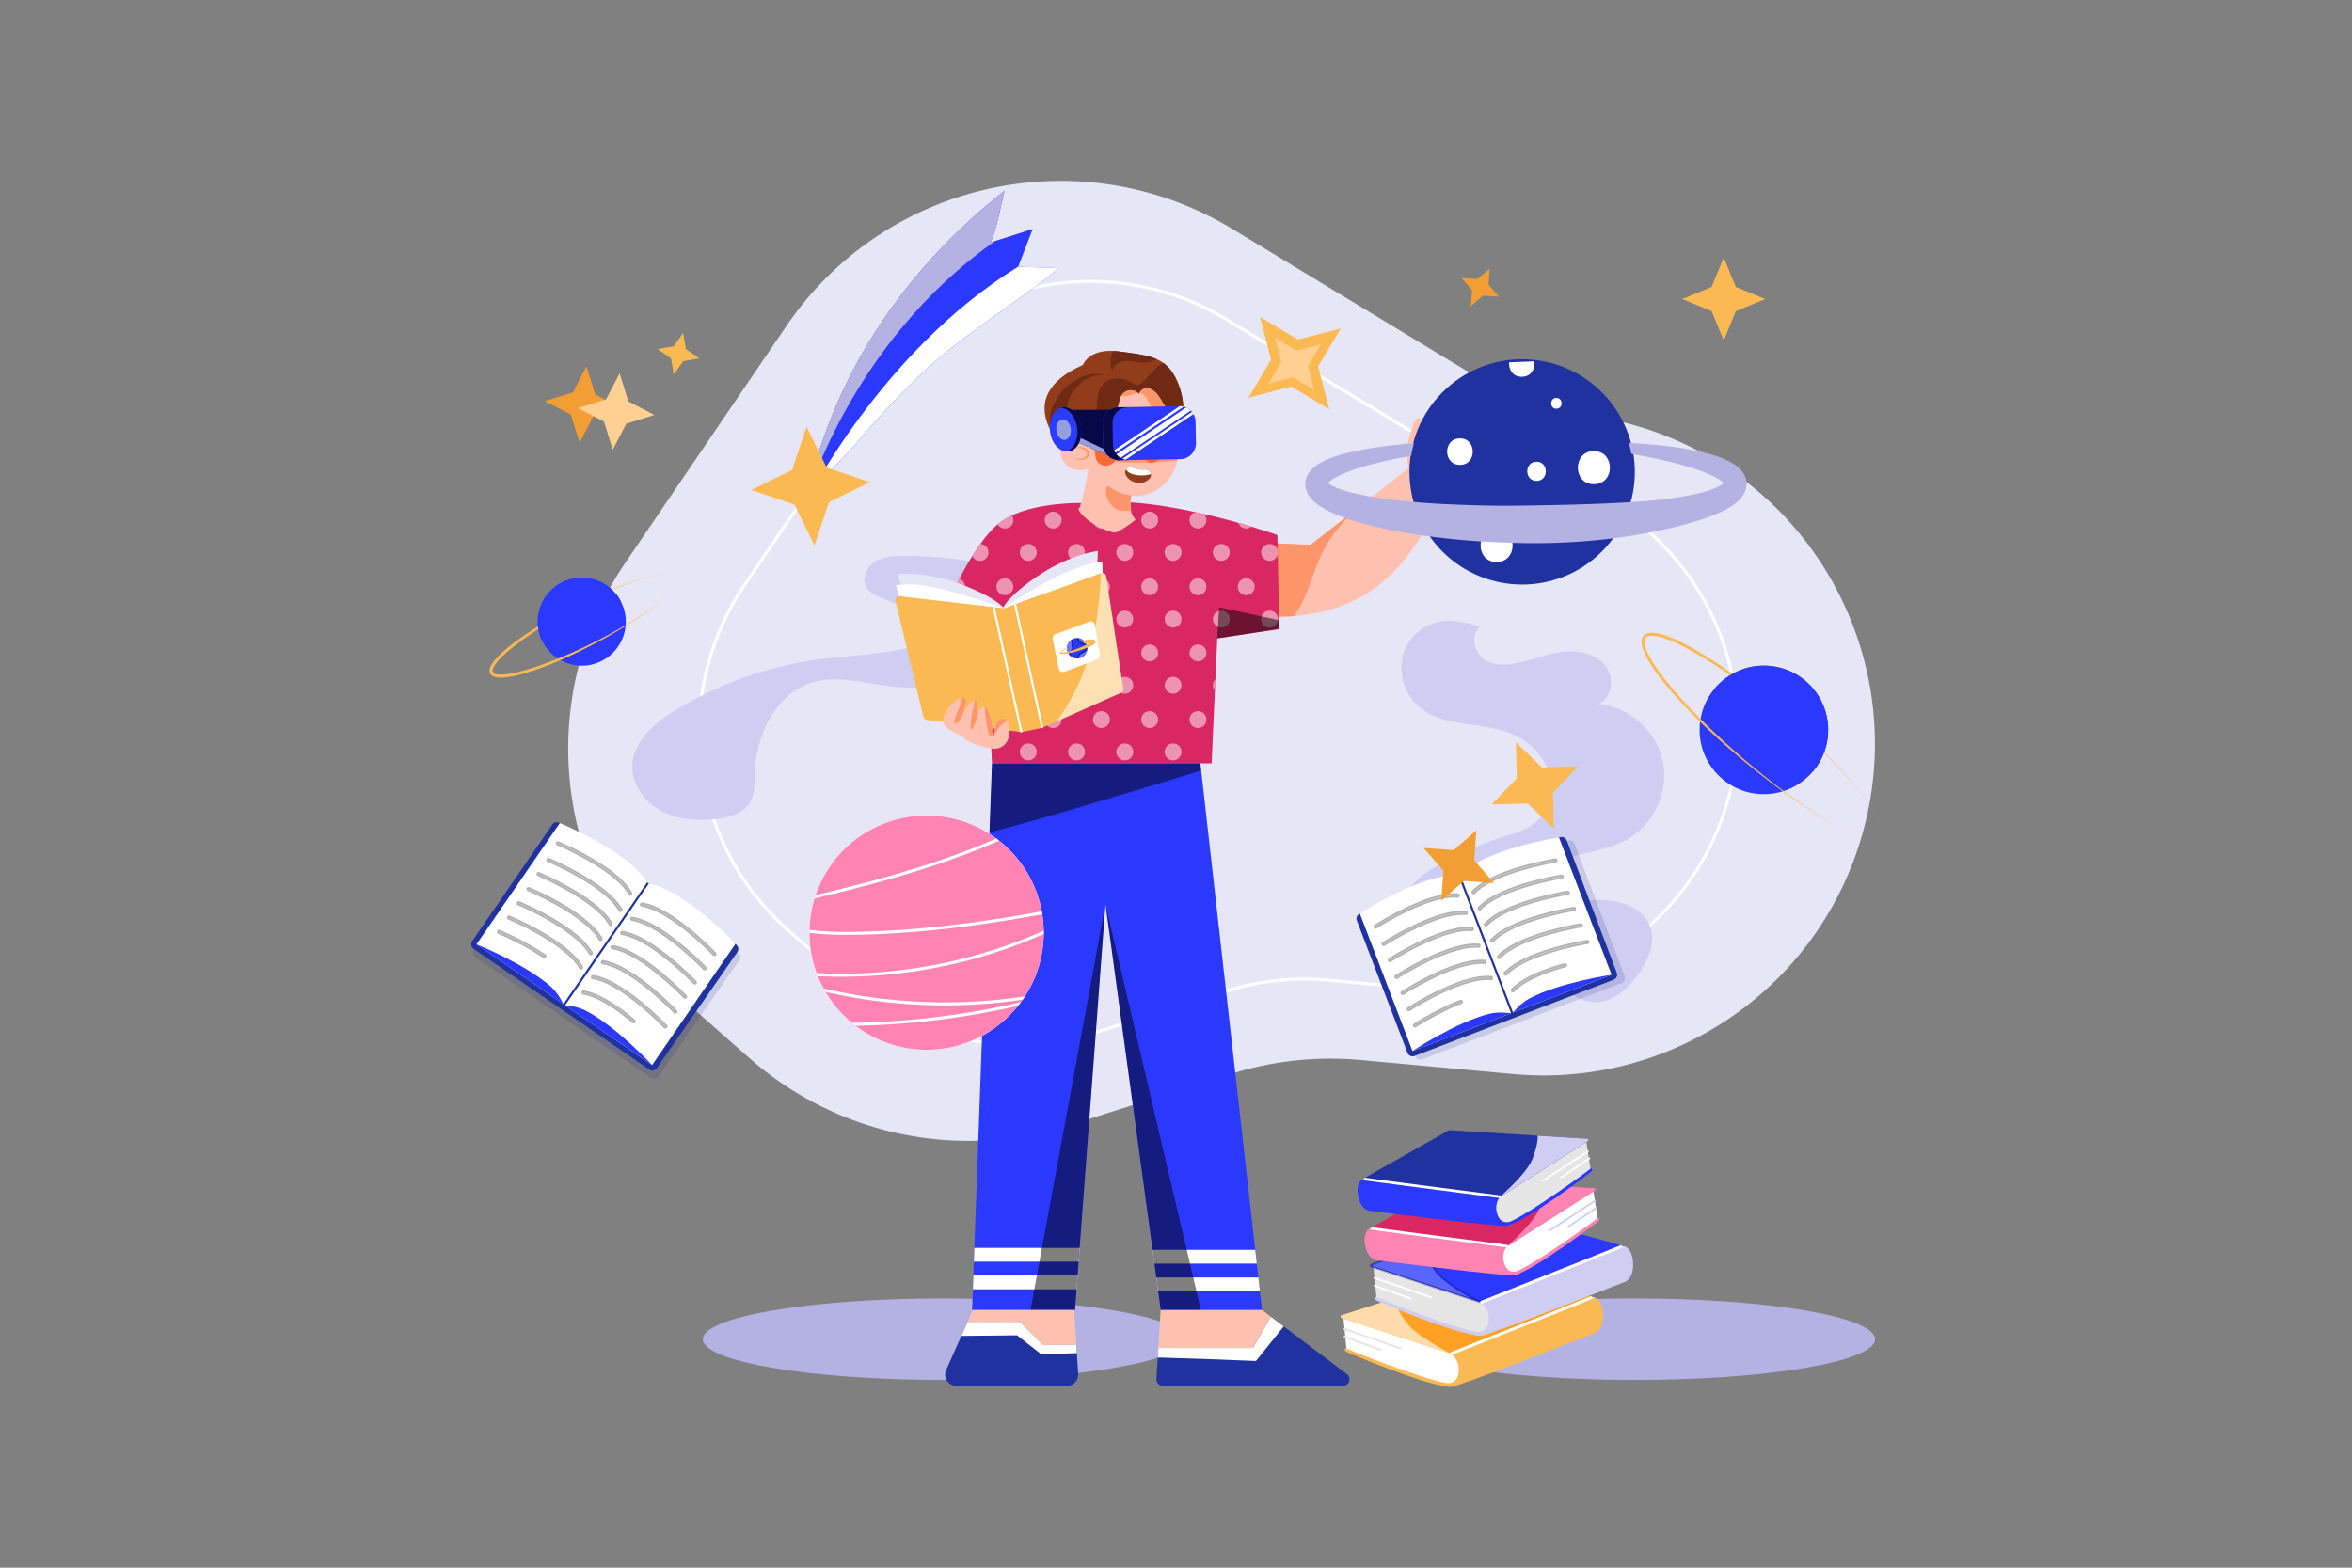 <svg xmlns="http://www.w3.org/2000/svg" xmlns:xlink="http://www.w3.org/1999/xlink" viewBox="0 0 4680 3120"><rect x="0" y="0" width="4680" height="3120" fill="#808080" stroke="none"/><defs><style>.cls-1{fill:none;}.cls-2,.cls-4{fill:#fff;}.cls-3{fill:#2b39ff;}.cls-4{opacity:0;}.cls-5{fill:#e7e6f6;}.cls-6{fill:#cfcdf1;}.cls-7{fill:#b4b2e3;}.cls-8{opacity:0.15;}.cls-9{fill:#162187;}.cls-10{fill:#1f32a0;}.cls-11{opacity:0.3;}.cls-12{fill:#e5e5e5;}.cls-13{fill:#ffa124;}.cls-14{fill:#ffdbab;}.cls-15{fill:#fab953;}.cls-16{opacity:0.22;}.cls-17{fill:#d82762;}.cls-18{fill:#ff83b3;}.cls-19{fill:#ffc1af;}.cls-20{clip-path:url(#clip-path);}.cls-21{fill:#fc966a;}.cls-22{clip-path:url(#clip-path-2);}.cls-23{opacity:0.5;}.cls-24{clip-path:url(#clip-path-3);}.cls-25{clip-path:url(#clip-path-4);}.cls-26{clip-path:url(#clip-path-5);}.cls-27{fill:#913d1c;}.cls-28{clip-path:url(#clip-path-6);}.cls-29{fill:#702a14;}.cls-30{clip-path:url(#clip-path-7);}.cls-31{fill:#f46938;}.cls-32{clip-path:url(#clip-path-8);}.cls-33{fill:#060946;}.cls-34{fill:#979edd;}.cls-35{fill:#080849;}.cls-36{fill:#2a3cfd;}.cls-37{opacity:0.56;}.cls-38{clip-path:url(#clip-path-9);}.cls-39{opacity:0.31;}.cls-40{clip-path:url(#clip-path-10);}.cls-41{clip-path:url(#clip-path-11);}.cls-42{fill:#ffd092;}.cls-43{fill:#f39e34;}.cls-44{clip-path:url(#clip-path-12);}</style><clipPath id="clip-path"><path class="cls-1" d="M2924.94,886.18c-25.55-16-39.52-11.52-39.52-11.52s25.24-61.42,16.75-73.84c-11.11-16.27-53.46,57.46-68.14,85.25-3.11-2.34-5.1-3.65-5.1-3.65s3.05-53.3-6.17-51.13-15.1,26.92-21.4,49.83,2,50.15,2,50.15l-195.77,153.15-76.76-3.39s-213.25,153.36,24.61,146.14,276.45-199.38,317.71-222.71,68.52-64.8,68.52-64.8l-1,.38C2956.73,919.47,2946.79,899.86,2924.94,886.18Z"/></clipPath><clipPath id="clip-path-2"><path class="cls-1" d="M2545.54,1251.76l-123.41,18.71-11.22,248.7-437.12-.25L1964,1306l-87.87-84.15s58-144,117.8-185.11,172-35.53,172-35.53c145.85-18.71,375.84,63.58,375.84,63.58l3.39,169.46Z"/></clipPath><clipPath id="clip-path-3"><polygon class="cls-1" points="2511.18 2607.14 2309.5 2607.14 2226.45 1996.6 2199.62 1799.36 2139.16 2607.14 1934.29 2607.14 1973.8 1518.93 2388.45 1518.93 2511.18 2607.14"/></clipPath><clipPath id="clip-path-4"><path class="cls-1" d="M2672.09,2758.15h-358a13,13,0,0,1-13-13.82l3.76-61.66h188.23l35.54-62.34L2680,2734.75C2689.91,2742.28,2684.56,2758.15,2672.09,2758.15Z"/></clipPath><clipPath id="clip-path-5"><path class="cls-1" d="M1903,2758.15h220a22.35,22.35,0,0,0,22.3-23.7l-3.57-58.07c-28,0-66.41.27-66.41.27l-46.13-46.14h-103.8l-42.83,96.24A22.33,22.33,0,0,0,1903,2758.15Z"/></clipPath><clipPath id="clip-path-6"><path class="cls-1" d="M2154.67,726.28s12.5-34.3,70.08-27,88.86,10.78,109.95,44.84,32.42,98.88-4.07,106.61-137,59.63-137,59.63L2122.23,898S2004.65,792.77,2154.67,726.28Z"/></clipPath><clipPath id="clip-path-7"><path class="cls-1" d="M2142.33,935.33a41.63,41.63,0,0,0,23-2.14c-2.65,27.25-16.9,76.9-16.9,76.9s-10.12,2.47,14.82,23.54c17.61,14.91,43.76,24.58,53.18,26.21s42.88-25.42,42.88-25.42l-6.47-10.53c-1.46-2.36-2.26-6.16-2.63-10.66-.65-8,0-18.12.88-26.15a93.11,93.11,0,0,0,21-1.14c52.89-9,80.29-60.65,74.35-117.29-1.87-17.85-1.9-27.32-6.86-39,0,0-11.22-2-29.12-33.62s-39-25.93-43.84-12.16c-16.2-15.4-34.62-3.24-37.85,8.92-5.89,22.14-7.59,39.29-26.23,46-4.45,1.07-8,3.74-11.07,7.15-9.85,9.68-14,24.18-20.29,27.59-3.16,1.46-11.65-2.73-11.65-2.73a40.78,40.78,0,0,0-5-1.26c-20.8-3.85-40.39,7.76-43.74,25.93S2121.53,931.49,2142.33,935.33Z"/></clipPath><clipPath id="clip-path-8"><path class="cls-1" d="M2278.32,934.45c-7.31.69-15.77.13-23.56-3.67-9.1-4.45-19,4.37-15,13.67,6.82,15.76,32.49,23.74,47.41,8.25A10.79,10.79,0,0,0,2278.32,934.45Z"/></clipPath><clipPath id="clip-path-9"><circle class="cls-3" cx="2143.25" cy="1290.27" r="20.48" transform="translate(-354.22 1435.12) rotate(-34.37)"/></clipPath><clipPath id="clip-path-10"><path class="cls-1" d="M1980.37,1490.27c15.1-.83,26.94-13.51,27.42-28.63.46-14.48-1.34-30.55-11.44-31.35-18.55-1.46-18.27,35.69-18.27,35.69s-4.73-41-14.83-55.85-24.46,13.21-23.4,36.27,12.05-55-.13-53.15-33.07,42.59-33.07,42.59,23.43-39.48,12.61-46.63-46.37,27.74-42.07,47.63,32.45,21.44,41.31,32.41,50.38,21,60,21.06C1979.09,1490.32,1979.72,1490.3,1980.37,1490.27Z"/></clipPath><clipPath id="clip-path-11"><circle class="cls-2" cx="1843.74" cy="1856.15" r="233.04" transform="translate(-772.48 1847.38) rotate(-45)"/></clipPath><clipPath id="clip-path-12"><path class="cls-1" d="M1998.78,379.66c-3.69,12.72-20.15,100.41-30.16,103.62l86.28-27.61-29,75.12,82,2.77c-87.69,71.05-190.76,131.63-271.57,207.62-47.15,44.33-91.28,92.29-133.05,141.69-27,31.88-95.95,93.55-103.8,134.74C1649.18,757.13,1794.35,540.66,1998.78,379.66Z"/></clipPath></defs><title>02</title><g id="_02" data-name="02"><rect id="_02-2" data-name="02" class="cls-4" width="4680" height="3120"/><path class="cls-5" d="M1244.79,1119.29c102.41-150.64,215.85-317.47,319.92-470.51,197.34-290.2,587.33-375.07,887.44-193.15L2901.47,728a660.05,660.05,0,0,0,182.18,75.91l147,36.69c365.15,91.16,580.16,468.86,472.12,829.39h0c-90.11,300.72-379.67,496.28-692.28,467.54l-302.82-27.82a659.56,659.56,0,0,0-259.93,28.14l-320.85,101.83a659.62,659.62,0,0,1-635.86-134l-137-120.8C1104.74,1765.08,1057.92,1394.15,1244.79,1119.29Z"/><path class="cls-2" d="M2024.07,2081.66a526.71,526.71,0,0,1-348.62-131.77l-108.87-96A527.3,527.3,0,0,1,1479.27,1162L1733.54,788c157.79-232,469.38-299.86,709.35-154.39L2800,850.11a520.55,520.55,0,0,0,144,60l116.8,29.16a527.28,527.28,0,0,1-176,1036.67l-240.67-22.11a518.51,518.51,0,0,0-205.41,22.24l-255,80.93A528,528,0,0,1,2024.07,2081.66Zm-542.32-918,2.49,1.69a521.27,521.27,0,0,0,86.31,684l108.87,96a521.5,521.5,0,0,0,502.47,105.87l255-80.93a524.56,524.56,0,0,1,207.77-22.5L2885.33,1970a521.26,521.26,0,0,0,174-1024.87l-116.79-29.16a527.07,527.07,0,0,1-145.62-60.68L2439.78,638.77C2202.54,495,1894.5,562,1738.5,791.4c-82.71,121.63-172.87,254.23-254.26,373.95Z"/><path class="cls-6" d="M2049.49,1145.15a816.68,816.68,0,0,0-251.89-38.63c-19.25.09-39.48,1.14-55.92,11.16s-27.23,31.92-18.64,49.16c6.4,12.86,20.89,19.18,34.24,24.49l95.7,38c5.94,2.37,12.23,5,15.83,10.28,10.6,15.52-10,33.52-27.77,39.73-68.11,23.82-141.91,23.38-213.4,33.21A741.9,741.9,0,0,0,1346,1412.22c-42.94,25.94-87.33,63.77-87.77,113.94-.32,37.23,25.65,71.28,58.74,88.34s72,19.4,109,15.23c24.62-2.77,51.45-9.91,65-30.65,11.41-17.46,10.39-39.85,11-60.69,2.37-76.69,42.51-159.86,116.31-180.83,47.49-13.49,97.72,1.17,146.68,7.5a433.82,433.82,0,0,0,222.47-30.12c33.34-14,65.8-33,87.51-61.93s30.7-69.39,15.24-102.09c-8.59-18.17-23.63-32.32-35.71-48.39s-21.56-36.45-16.34-55.86,31.33-32.71,46.58-19.62Z"/><path class="cls-6" d="M2896.4,1236.38c-47-6.53-92.59,22.14-104.71,68-.33,1.25-.64,2.5-.91,3.77-7.8,35.37,5.23,74.56,32.65,98.23,48.28,41.66,122.25,29.55,181.57,52.95,34.34,13.54,64.23,40.68,76.07,75.65s3.12,77.32-25,101.24c-19,16.19-44.13,22.74-68,30.23A645.4,645.4,0,0,0,2865,1719.84c-32.23,18.17-65,41.94-75.57,77.41-14.62,49.22,22,102.26,69.16,122.63s101,15.8,151.71,7.7c34.18-5.45,75.79-9.66,97,17.68,6.12,7.89,9.58,17.55,15.43,25.64,16.67,23.06,50.5,28.65,77.22,18.86s47.16-31.81,63-55.44c17.83-26.53,31.48-60,20.57-90-13.31-36.64-57.25-52.29-96.23-53.06-41.27-.82-83,9.61-123.41-.33a31.05,31.05,0,0,1-12.88-6.29c-16.09-13.83-4.85-35.16,8.89-47.11,48.45-42.15,123-35.7,178.78-67.45,52.94-30.11,82.57-96.32,69.76-155.86s-67.05-107.7-127.69-113.38c26.41-11.37,31.81-50.32,15-73.67s-48-32.23-76.75-30.69-56.13,11.72-83.84,19.36c-25.71,7.09-54.57,11.71-77.94-1.13s-33.51-50.07-12.34-66.29C2934.25,1242.72,2914.17,1238.85,2896.4,1236.38Z"/><ellipse class="cls-7" cx="3252.45" cy="2665.24" rx="478.56" ry="81.13"/><ellipse class="cls-7" cx="1877.16" cy="2665.24" rx="478.56" ry="81.13"/><g class="cls-8"><path class="cls-9" d="M2720.78,1825.1h0a10.74,10.74,0,0,0-5.42,13.54L2816.18,2102a10.75,10.75,0,0,0,13.87,6.18l396.36-151.76a10.73,10.73,0,0,0,6.2-13.82l-99.47-263.19a10.74,10.74,0,0,0-11.61-6.83l-2.56.38a10.62,10.62,0,0,0-2.82.82l-194.34,73.42c-.34.16-4.39,1.53-4.75,1.64l-195,75.78A12,12,0,0,0,2720.78,1825.1Z"/></g><path class="cls-10" d="M2705.23,1818.56h0a10.75,10.75,0,0,0-5.42,13.54l100.82,263.32a10.74,10.74,0,0,0,13.87,6.19l396.36-151.77a10.73,10.73,0,0,0,6.2-13.82l-99.47-263.19A10.73,10.73,0,0,0,3106,1666l-2.57.37a11.05,11.05,0,0,0-2.81.82l-194.34,73.43c-.35.15-4.39,1.52-4.75,1.64l-195,75.78A10.17,10.17,0,0,0,2705.23,1818.56Z"/><path class="cls-2" d="M2705.86,1818.26s123.67-80.72,195.8-75.85l105,274.23-196.1,75.08Z"/><path class="cls-3" d="M2810.56,2091.72s86.86-57.68,152.8-74.06c20.3-5,43.3-1,43.3-1Z"/><g class="cls-11"><path d="M2778.72,1948.28a4.19,4.19,0,0,1-2.28-7.71,614.71,614.71,0,0,1,59.5-33c44.85-21.65,80.61-31.58,106.31-29.51a4.2,4.2,0,0,1,3.84,4.52,4.18,4.18,0,0,1-4.52,3.84c-23.67-1.91-58.78,8-101.51,28.54a601.58,601.58,0,0,0-59.06,32.66A4.23,4.23,0,0,1,2778.72,1948.28Zm156.6-66.5c-24.42,0-57.21,9.86-97.64,29.39a610.94,610.94,0,0,0-59.07,32.75.2.2,0,0,0-.06.27.21.21,0,0,0,.28.06c1-.67,103.63-66.62,163.07-61.82a.21.21,0,0,0,.14,0,.16.16,0,0,0,.06-.13.19.19,0,0,0-.17-.21C2939.8,1881.87,2937.59,1881.78,2935.32,1881.78Z"/><path d="M2791,1980.37a4.19,4.19,0,0,1-2.29-7.71,615.61,615.61,0,0,1,59.51-33c44.85-21.65,80.61-31.58,106.31-29.51a4.2,4.2,0,0,1,2.38,7.38h0a4.13,4.13,0,0,1-3.06,1c-58-4.67-159.56,60.54-160.58,61.2A4.19,4.19,0,0,1,2791,1980.37Zm156.59-66.5c-24.41,0-57.2,9.87-97.63,29.39A610.94,610.94,0,0,0,2790.9,1976a.2.2,0,0,0,.21.33c1-.67,103.7-66.61,163.07-61.82a.21.21,0,0,0,.15,0,.16.16,0,0,0,.06-.13.19.19,0,0,0-.17-.21Q2951,1913.88,2947.6,1913.87Z"/><path d="M2753.24,1882.91a4.19,4.19,0,0,1-2.3-7.71,618.36,618.36,0,0,1,59.52-33c44.85-21.65,80.61-31.58,106.31-29.51a4.2,4.2,0,0,1,2.38,7.38,4.12,4.12,0,0,1-3.06,1c-58-4.68-159.56,60.54-160.58,61.2A4.19,4.19,0,0,1,2753.24,1882.91Zm156.59-66.5c-24.41,0-57.2,9.86-97.63,29.39a613.82,613.82,0,0,0-59.07,32.75.2.2,0,0,0-.06.27.2.2,0,0,0,.27.06c1-.67,103.67-66.61,163.07-61.82a.21.21,0,0,0,.14,0h0a.16.16,0,0,0,.06-.13.21.21,0,0,0-.18-.21C2914.32,1816.5,2912.11,1816.41,2909.83,1816.41Z"/><path d="M2737.27,1848.33a4.2,4.2,0,0,1-4.11-5.1,4.12,4.12,0,0,1,1.84-2.62,615,615,0,0,1,59.48-33c44.85-21.66,80.61-31.59,106.31-29.52a4.2,4.2,0,0,1,3.84,4.52,4.1,4.1,0,0,1-1.46,2.86h0a4.16,4.16,0,0,1-3.06,1c-23.67-1.91-58.77,8-101.51,28.54a601.39,601.39,0,0,0-59.06,32.65A4.19,4.19,0,0,1,2737.27,1848.33Zm156.59-66.5c-24.41,0-57.21,9.87-97.64,29.39a614.14,614.14,0,0,0-59.07,32.75.18.18,0,0,0-.08.12.21.21,0,0,0,0,.15.2.2,0,0,0,.27.06c1-.67,103.65-66.61,163.08-61.82a.19.19,0,0,0,.14,0h0a.18.18,0,0,0,.07-.13.19.19,0,0,0-.18-.21C2898.34,1781.92,2896.13,1781.83,2893.86,1781.83Z"/><path d="M2765.53,1915a4.19,4.19,0,0,1-2.3-7.71,616.66,616.66,0,0,1,59.52-33c44.84-21.66,80.61-31.59,106.3-29.52a4.19,4.19,0,0,1,2.38,7.38h0a4.15,4.15,0,0,1-3.06,1c-58-4.67-159.55,60.54-160.57,61.2A4.19,4.19,0,0,1,2765.53,1915Zm156.59-66.5c-24.41,0-57.21,9.87-97.64,29.39a613.85,613.85,0,0,0-59.07,32.75.2.2,0,0,0,0,.27.2.2,0,0,0,.27.06c1-.67,103.72-66.61,163.07-61.82a.21.21,0,0,0,.14-.05h0a.17.17,0,0,0,.07-.13.22.22,0,0,0-.18-.21Q2925.54,1848.51,2922.12,1848.5Z"/><path d="M2803.3,2012.46a4.19,4.19,0,0,1-2.29-7.71,611.83,611.83,0,0,1,59.5-33c44.85-21.65,80.62-31.58,106.32-29.51a4.2,4.2,0,0,1,2.38,7.38h0a4.11,4.11,0,0,1-3.06,1c-58-4.67-159.55,60.54-160.57,61.2A4.19,4.19,0,0,1,2803.3,2012.46Zm156.59-66.5c-24.41,0-57.21,9.87-97.64,29.39a609.51,609.51,0,0,0-59.07,32.75.19.19,0,0,0,0,.27.2.2,0,0,0,.27.06c1-.67,103.73-66.61,163.07-61.82a.19.19,0,0,0,.14,0,.17.17,0,0,0,.07-.12.2.2,0,0,0-.18-.22Q2963.31,1946,2959.89,1946Z"/><path d="M2815.69,2044.82a4.19,4.19,0,0,1-2.3-7.7c1.84-1.19,45.31-29,91.81-47.17a4.2,4.2,0,0,1,4.25,7.1,4.37,4.37,0,0,1-1.19.71c-46.49,18.12-89.86,46.11-90.29,46.39A4.17,4.17,0,0,1,2815.69,2044.82Zm91-51.16h-.08c-46.13,18-89.26,45.63-91.08,46.8a.2.2,0,0,0-.05.27.19.19,0,0,0,.27,0c.43-.28,44.16-28.49,91-46.75l0,0a.19.19,0,0,0,.06-.22A.21.21,0,0,0,2906.73,1993.66Z"/></g><path class="cls-2" d="M3102,1666.6s-146,22.51-196.39,74.32l105,274.22,196.1-75.08Z"/><path class="cls-3" d="M3206.66,1940.06s-103.17,15.08-163.19,46.93c-18.47,9.8-32.91,28.15-32.91,28.15Z"/><g class="cls-11"><path d="M2932.13,1779.79a4.2,4.2,0,0,1-3.05-7.08c17.77-18.71,51-35.21,98.84-49a619.06,619.06,0,0,1,66.32-15.18,4.19,4.19,0,0,1,3.37,7.34h0a4.2,4.2,0,0,1-2.06,1c-1.2.19-120.42,19.55-160.38,61.7A4.17,4.17,0,0,1,2932.13,1779.79Zm162.76-67.35h0a618.18,618.18,0,0,0-65.84,15.07c-47.12,13.63-79.77,29.76-97.05,48a.2.2,0,0,0,0,.28.19.19,0,0,0,.27,0c40.89-43.13,161.45-62.71,162.67-62.9a.2.2,0,0,0,.09,0,.19.19,0,0,0,.07-.18A.24.24,0,0,0,3094.89,1712.44Z"/><path d="M2944.41,1811.87a4.18,4.18,0,0,1-3-7.07c17.76-18.71,51-35.21,98.83-49a611,611,0,0,1,66.33-15.18,4.2,4.2,0,0,1,3.37,7.34h0a4.2,4.2,0,0,1-2.06.95c-1.2.19-120.63,19.76-160.38,61.7A4.2,4.2,0,0,1,2944.41,1811.87Zm162.76-67.34h0a609.16,609.16,0,0,0-65.84,15.07c-47.13,13.64-79.78,29.77-97,48a.19.19,0,1,0,.29.26c17.06-18,49.49-34,96.39-47.65a609.59,609.59,0,0,1,66.26-15.24.31.31,0,0,0,.1-.05.17.17,0,0,0,.06-.17A.21.21,0,0,0,3107.17,1744.53Z"/><path d="M2956.7,1844a4.2,4.2,0,0,1-3-7.08c17.77-18.71,51-35.21,98.84-49a624,624,0,0,1,66.33-15.18,4.2,4.2,0,0,1,1.31,8.29c-1.2.19-120.43,19.52-160.39,61.7a4.14,4.14,0,0,1-2.92,1.31Zm162.76-67.35h0a607.39,607.39,0,0,0-65.84,15.08c-47.13,13.62-79.78,29.76-97,47.94a.21.21,0,0,0,0,.28.2.2,0,0,0,.15,0,.14.14,0,0,0,.12-.06c40.89-43.15,161.46-62.71,162.67-62.9l.1,0a.19.19,0,0,0,.06-.18A.21.21,0,0,0,3119.46,1776.62Z"/><path d="M2969,1876.06a4.15,4.15,0,0,1-2.88-1.15,4.2,4.2,0,0,1-.16-5.93c17.76-18.71,51-35.21,98.84-49a620.2,620.2,0,0,1,66.33-15.18,4.2,4.2,0,0,1,4.79,3.49,4.2,4.2,0,0,1-1.43,3.85,4.12,4.12,0,0,1-2.06,1c-1.19.19-120.39,19.52-160.38,61.7A4.21,4.21,0,0,1,2969,1876.06Zm162.77-67.35h0a616.34,616.34,0,0,0-65.84,15.08c-47.13,13.63-79.78,29.76-97,47.94a.2.2,0,0,0,0,.28.19.19,0,0,0,.28,0c40.91-43.16,161.45-62.71,162.66-62.9l.09,0a.19.19,0,0,0,.07-.18A.21.21,0,0,0,3131.75,1808.71Z"/><path d="M2982.62,1908.83a4.2,4.2,0,0,1-3-7.08c17.76-18.71,51-35.21,98.84-49a624,624,0,0,1,66.33-15.18,4.2,4.2,0,0,1,3.37,7.34h0a4.13,4.13,0,0,1-2,1c-1.2.19-120.42,19.52-160.39,61.7a4.15,4.15,0,0,1-2.91,1.31Zm162.76-67.35h0a608.07,608.07,0,0,0-65.84,15.07c-47.13,13.63-79.78,29.77-97.05,48a.2.2,0,0,0,0,.28.23.23,0,0,0,.15,0,.17.17,0,0,0,.12,0c40.9-43.16,161.46-62.72,162.67-62.91a.19.19,0,0,0,.1,0,.18.18,0,0,0,.06-.18A.22.22,0,0,0,3145.38,1841.48Z"/><path d="M2995.72,1941.89a4.2,4.2,0,0,1-3-7.09c17.77-18.7,51-35.2,98.83-49a619.52,619.52,0,0,1,66.33-15.18,4.19,4.19,0,0,1,3.37,7.34h0a4.14,4.14,0,0,1-2.06.94c-1.2.19-120.41,19.54-160.38,61.71a4.22,4.22,0,0,1-2.93,1.31Zm162.77-67.35h0a618.18,618.18,0,0,0-65.84,15.07c-47.13,13.63-79.78,29.76-97,48a.19.19,0,0,0,0,.27.25.25,0,0,0,.14.06.17.17,0,0,0,.13-.06c40.91-43.14,161.45-62.71,162.67-62.91l.09,0a.19.19,0,0,0,.07-.18.22.22,0,0,0-.08-.13A.2.2,0,0,0,3158.49,1874.54Z"/><path d="M3010.26,1975a4.19,4.19,0,0,1-3-7.08c23.19-24.44,70.23-41.19,105.6-50.94a4.18,4.18,0,0,1,5.16,2.92,4.23,4.23,0,0,1-1.33,4.32h0a4.27,4.27,0,0,1-1.6.85c-34.34,9.46-79.87,25.58-101.74,48.63A4.23,4.23,0,0,1,3010.26,1975Zm103.66-54.17h0c-34.89,9.62-81.21,26.07-103.76,49.85a.19.19,0,0,0,0,.27.19.19,0,0,0,.28,0c22.5-23.71,68.75-40.13,103.58-49.73l.07,0a.2.2,0,0,0,.06-.2A.21.21,0,0,0,3113.92,1920.8Z"/></g><g class="cls-8"><path class="cls-9" d="M1116.74,1654.25h0a10.73,10.73,0,0,0-14.22,3.21L942.8,1889.83a10.74,10.74,0,0,0,2.77,14.93l349.76,240.41a10.74,10.74,0,0,0,14.91-2.73l160.37-231.18a10.73,10.73,0,0,0-1-13.43l-1.77-1.9a10.73,10.73,0,0,0-2.27-1.86l-170.68-118.43c-.32-.2-3.74-2.75-4-3L1117.9,1655A11.1,11.1,0,0,0,1116.74,1654.25Z"/></g><path class="cls-10" d="M1113.31,1637.73h0a10.76,10.76,0,0,0-14.23,3.22L939.37,1873.31a10.73,10.73,0,0,0,2.77,14.93l349.76,240.41a10.74,10.74,0,0,0,14.91-2.73l160.37-231.17a10.77,10.77,0,0,0-1-13.44l-1.77-1.9a10.63,10.63,0,0,0-2.27-1.85L1291.5,1759.12c-.32-.19-3.74-2.75-4-3l-173-117.64A11.52,11.52,0,0,0,1113.31,1637.73Z"/><path class="cls-2" d="M1113.91,1638.08s136.62,56.09,173.51,118.26l-166.33,242-173-118.94Z"/><path class="cls-3" d="M948.05,1879.39s96.76,38.83,147.64,83.86c15.67,13.86,25.4,35.08,25.4,35.08Z"/><g class="cls-11"><path d="M1195.09,1873a4.1,4.1,0,0,1-1.1-.14h0a4.16,4.16,0,0,1-2.55-2c-15-26-52.35-51-81.07-67.43a603.78,603.78,0,0,0-60.39-30.13,4.2,4.2,0,0,1,3.22-7.75,614.7,614.7,0,0,1,60.92,30.3c43.27,24.66,71.73,48.49,84.59,70.82a4.19,4.19,0,0,1-3.62,6.29Zm-143.5-103.73a.18.18,0,0,0-.18.12.21.21,0,0,0,.11.26,607.42,607.42,0,0,1,60.83,30.34c42.4,24.23,70.18,47.41,82.56,68.91a.18.18,0,0,0,.12.09h0a.22.22,0,0,0,.14,0,.2.2,0,0,0,.08-.27c-12.51-21.71-40.47-45-83.11-69.35a610.82,610.82,0,0,0-60.48-30.08Z"/><path d="M1175.62,1901.3a4.08,4.08,0,0,1-1.09-.14h0a4.17,4.17,0,0,1-2.54-2c-15-26-52.35-51-81.07-67.43a603.78,603.78,0,0,0-60.39-30.13,4.19,4.19,0,1,1,3.21-7.75,612.83,612.83,0,0,1,60.93,30.29c43.27,24.67,71.73,48.5,84.59,70.83a4.19,4.19,0,0,1-3.63,6.29Zm-.06-4a.19.19,0,0,0,.15,0,.2.2,0,0,0,.07-.27c-12.5-21.71-40.46-45-83.1-69.35a612,612,0,0,0-60.48-30.08.19.19,0,0,0-.25.11.18.18,0,0,0,.1.25,612.24,612.24,0,0,1,60.84,30.35c42.4,24.23,70.17,47.41,82.56,68.91A.14.14,0,0,0,1175.56,1897.29Z"/><path d="M1234.48,1814.93a4.22,4.22,0,0,1-3.64-2.11c-29-50.41-140.34-97.1-141.46-97.56a4.2,4.2,0,0,1,3.2-7.76,617.18,617.18,0,0,1,60.93,30.31c43.27,24.66,71.73,48.49,84.6,70.83a4.2,4.2,0,0,1-1.54,5.72A4.11,4.11,0,0,1,1234.48,1814.93ZM1091,1711.19a.2.2,0,0,0-.19.12.21.21,0,0,0,.11.26,608.7,608.7,0,0,1,60.84,30.35c42.4,24.22,70.17,47.41,82.55,68.91a.27.27,0,0,0,.12.09h0a.2.2,0,0,0,.15,0,.21.21,0,0,0,.07-.27c-12.5-21.71-40.46-45-83.11-69.35a612.66,612.66,0,0,0-60.47-30.08Z"/><path d="M1253.9,1782.16a4.22,4.22,0,0,1-1.1-.15h0a4.17,4.17,0,0,1-2.54-2c-15-26-52.35-51-81.07-67.42a606.35,606.35,0,0,0-60.39-30.14,4.19,4.19,0,0,1,0-7.76,4.09,4.09,0,0,1,3.2,0,613.8,613.8,0,0,1,60.91,30.29c43.26,24.66,71.73,48.49,84.59,70.83a4.19,4.19,0,0,1-3.63,6.29Zm-.06-4a.16.16,0,0,0,.15,0,.18.18,0,0,0,.07-.26c-12.5-21.72-40.46-45-83.1-69.35a609.82,609.82,0,0,0-60.48-30.08.17.17,0,0,0-.14,0,.2.2,0,0,0-.11.11.19.19,0,0,0,.1.26c1.13.47,113.66,47.63,143.4,99.26A.14.14,0,0,0,1253.84,1778.15Z"/><path d="M1215,1843.24a4.1,4.1,0,0,1-1.1-.14,4.16,4.16,0,0,1-2.55-2c-29-50.44-140.34-97.1-141.46-97.56a4.2,4.2,0,0,1,3.2-7.76,613.06,613.06,0,0,1,60.94,30.31c43.27,24.66,71.73,48.49,84.59,70.82a4.19,4.19,0,0,1-3.62,6.29Zm-143.49-103.73a.2.2,0,0,0-.19.12.19.19,0,0,0,.11.25,613,613,0,0,1,60.83,30.35c42.4,24.23,70.18,47.41,82.56,68.91a.18.18,0,0,0,.12.09h0a.17.17,0,0,0,.14,0,.22.22,0,0,0,.08-.27c-12.51-21.71-40.47-45-83.11-69.35a608.54,608.54,0,0,0-60.48-30.08Z"/><path d="M1156.16,1929.62a4.61,4.61,0,0,1-1.1-.14h0a4.2,4.2,0,0,1-2.55-2c-29-50.43-140.33-97.09-141.46-97.56a4.2,4.2,0,0,1,3.22-7.75,617.31,617.31,0,0,1,60.92,30.3c43.27,24.66,71.73,48.5,84.6,70.83a4.2,4.2,0,0,1-1.55,5.73A4.13,4.13,0,0,1,1156.16,1929.62Zm-.06-4a.17.17,0,0,0,.14,0,.2.2,0,0,0,.08-.27c-12.5-21.71-40.46-45-83.11-69.35a609.91,609.91,0,0,0-60.47-30.08.2.2,0,0,0-.26.1.2.2,0,0,0,.11.26,612.39,612.39,0,0,1,60.84,30.35c42.4,24.23,70.17,47.41,82.55,68.91A.2.2,0,0,0,1156.1,1925.61Z"/><path d="M1083.18,1907.3a4.45,4.45,0,0,1-1.08-.14h0a4.38,4.38,0,0,1-1.26-.58c-41.09-27.88-88.94-47.87-89.42-48.07a4.19,4.19,0,0,1,3.21-7.75c2,.84,49.48,20.76,90.91,48.87a4.2,4.2,0,0,1-2.36,7.67ZM993,1854.44a.21.21,0,0,0-.19.12.2.2,0,0,0,.11.26c.48.2,48.7,20.34,90.12,48.45l.06,0a.18.18,0,0,0,.21-.08.2.2,0,0,0,0-.27c-41.1-27.89-89.71-48.28-90.2-48.48Z"/></g><path class="cls-2" d="M1463.44,1878.33s-101.31-107.46-172.57-119.62l-166.33,242,173,118.94Z"/><path class="cls-3" d="M1297.58,2119.64s-70.92-76.42-131.19-107.8c-18.55-9.66-41.85-11.14-41.85-11.14Z"/><g class="cls-11"><path d="M1421.54,1902.82a4.24,4.24,0,0,1-1.11-.15h0a4.2,4.2,0,0,1-2-1.16c-.83-.88-84.38-88.1-141.77-97.11a4.2,4.2,0,0,1,1.31-8.29c25.48,4,57.93,22.06,96.43,53.6a616.47,616.47,0,0,1,50.12,46,4.2,4.2,0,0,1-3,7.08Zm-.07-4a.19.19,0,0,0,.19,0,.16.16,0,0,0,.06-.13.22.22,0,0,0,0-.14,618.46,618.46,0,0,0-49.75-45.68c-38-31.09-69.75-48.83-94.53-52.75a.2.2,0,0,0-.22.17.21.21,0,0,0,.16.22c24.51,3.85,56.11,21.47,93.92,52.37a613.29,613.29,0,0,1,50.13,45.94Z"/><path d="M1402.07,1931.14a4.11,4.11,0,0,1-1.1-.15h0a4.15,4.15,0,0,1-2-1.16c-.84-.88-84.64-88.15-141.77-97.11a4.2,4.2,0,0,1,1.3-8.29c25.48,4,57.93,22,96.44,53.6a620.84,620.84,0,0,1,50.11,46,4.2,4.2,0,0,1-3,7.09Zm-.06-4a.18.18,0,0,0,.18-.05.21.21,0,0,0,0-.27,603.62,603.62,0,0,0-49.75-45.69c-38-31.09-69.75-48.83-94.52-52.74a.19.19,0,0,0-.22.16.2.2,0,0,0,.17.23c24.5,3.84,56.1,21.46,93.91,52.37a624.79,624.79,0,0,1,50.13,45.93A.18.18,0,0,0,1402,1927.13Z"/><path d="M1382.58,1959.45a4,4,0,0,1-1.08-.14,4.25,4.25,0,0,1-2-1.16c-.83-.88-84.37-88.12-141.77-97.12a4.15,4.15,0,0,1-2.73-1.66,4.19,4.19,0,0,1,4-6.62c25.48,4,57.93,22,96.43,53.6a624.22,624.22,0,0,1,50.12,46,4.2,4.2,0,0,1-.15,5.93A4.23,4.23,0,0,1,1382.58,1959.45Zm-144.14-102.76a.2.2,0,0,0-.2.17.19.19,0,0,0,0,.15.15.15,0,0,0,.12.07c24.52,3.85,56.12,21.47,93.92,52.38a615.52,615.52,0,0,1,50.14,45.93l.08.06a.23.23,0,0,0,.19,0,.21.21,0,0,0,0-.27,603.62,603.62,0,0,0-49.75-45.69c-38-31.09-69.75-48.83-94.53-52.74Z"/><path d="M1363.12,1987.77a4.45,4.45,0,0,1-1.08-.14h0a4.15,4.15,0,0,1-2-1.16c-.83-.88-84.41-88.11-141.77-97.12a4.19,4.19,0,1,1,1.3-8.28c25.48,4,57.93,22,96.44,53.6a617.48,617.48,0,0,1,50.12,46,4.19,4.19,0,0,1-.16,5.93A4.19,4.19,0,0,1,1363.12,1987.77Zm0-4a.24.24,0,0,0,.19,0,.22.22,0,0,0,.06-.14.16.16,0,0,0-.06-.13,613.34,613.34,0,0,0-49.75-45.69c-38-31.09-69.75-48.83-94.52-52.74a.19.19,0,1,0,0,.38c24.51,3.85,56.11,21.47,93.91,52.38a614,614,0,0,1,50.13,45.93l.09.06Z"/><path d="M1343.88,2017.59a4.22,4.22,0,0,1-1.1-.15h0a4.15,4.15,0,0,1-2-1.16c-.83-.88-84.37-88.11-141.77-97.12a4.19,4.19,0,0,1-3.49-4.79,4.2,4.2,0,0,1,4.79-3.5c25.48,4,57.93,22.06,96.44,53.61a619.65,619.65,0,0,1,50.11,46,4.2,4.2,0,0,1-3,7.09Zm-.06-4a.2.2,0,0,0,.19,0,.21.21,0,0,0,0-.27,615,615,0,0,0-49.75-45.69c-38-31.09-69.75-48.84-94.52-52.74a.18.18,0,0,0-.22.16.17.17,0,0,0,0,.15.14.14,0,0,0,.11.07c24.53,3.85,56.13,21.47,93.93,52.38a612.29,612.29,0,0,1,50.13,45.93l.09.06Z"/><path d="M1324.06,2047.11a4,4,0,0,1-1.08-.14,4.15,4.15,0,0,1-2-1.16c-.84-.88-84.38-88.1-141.77-97.11a4.2,4.2,0,0,1,1.3-8.29c25.49,4,57.93,22.06,96.44,53.6a623,623,0,0,1,50.11,46,4.2,4.2,0,0,1-.15,5.93A4.22,4.22,0,0,1,1324.06,2047.11Zm-144.15-102.75a.19.19,0,0,0-.19.16.19.19,0,0,0,0,.15.18.18,0,0,0,.13.07c24.51,3.86,56.11,21.48,93.91,52.38a615.61,615.61,0,0,1,50.14,45.93.18.18,0,0,0,.09.06h0a.2.2,0,0,0,.19-.32,603.62,603.62,0,0,0-49.75-45.69c-38-31.08-69.75-48.83-94.52-52.74Z"/><path d="M1260.7,2036.65a4.46,4.46,0,0,1-1.09-.14h0a4.1,4.1,0,0,1-1.61-.85c-27.26-22.91-66.36-51.27-97.75-56.21a4.2,4.2,0,0,1,1.31-8.29c33.28,5.23,73.75,34.48,101.84,58.09a4.19,4.19,0,0,1-2.7,7.4Zm-99.79-61.54a.2.2,0,0,0-.2.16.21.21,0,0,0,.17.23c32.3,5.08,72,33.86,99.7,57.11l-.45,2,.52-1.94a.18.18,0,0,0,.2-.06.19.19,0,0,0,0-.27c-27.7-23.28-67.52-52.11-99.89-57.2Z"/></g><path class="cls-2" d="M2679.63,2690.05l-6.6-68.12,232.83,71.7,12,54.51-23,9.29a29.9,29.9,0,0,1-21.14.49Z"/><path class="cls-12" d="M2788.52,2685.17a1.88,1.88,0,0,0-.54-3.27l-112.17-38.57a1.89,1.89,0,1,0-1.22,3.57l112.16,38.57A1.88,1.88,0,0,0,2788.52,2685.17Z"/><path class="cls-12" d="M2748.16,2687.76a1.86,1.86,0,0,0,.62-.86,1.89,1.89,0,0,0-1.14-2.41l-71.44-25.65a1.89,1.89,0,1,0-1.27,3.55l71.44,25.65A1.87,1.87,0,0,0,2748.16,2687.76Z"/><path class="cls-13" d="M3172.43,2581.9l-209.06-56.73a12.18,12.18,0,0,0-6.95.16l-287.15,92.47a2.72,2.72,0,0,0,0,5.14L2890,2695.27Z"/><path class="cls-14" d="M2773.89,2584.11l-104.62,33.69a2.72,2.72,0,0,0,0,5.14L2890,2695.27s-71.22-34.42-92.82-64.83S2773.89,2584.11,2773.89,2584.11Z"/><path class="cls-15" d="M2678.55,2683.26c20.8,9.6,149.12,59.92,198.17,69.09,9.6,1.79,20.43-2,24-12.93,6.06-18.31-2-37.55-12.34-43.85-1.83-1.12-.67-4.29,1.3-5.11l282.71-108.56s17.32,5.17,17.4,36.87S3171,2654.1,3171,2654.1,2902.7,2759.69,2888,2760c-43.27.9-209.35-68.65-211.38-71.07C2675.25,2687.32,2675.87,2682,2678.55,2683.26Z"/><path class="cls-2" d="M3170,2583.87c1-.74.88-1.31.74-2.29l-5.75.94,2.86-.53-1.39-2.55c-4.75,2.35-184.79,74-279.33,111.5a2.91,2.91,0,0,0,2.15,5.41s69.93-27.76,139.86-55.61c35-13.92,69.92-27.86,96.14-38.35,13.11-5.25,24-9.64,31.67-12.73C3165.24,2586.31,3168.67,2584.92,3170,2583.87Z"/><path class="cls-12" d="M2739.36,2588.16l-6.6-68.12,232.83,71.71,12,54.5-23,9.29a29.87,29.87,0,0,1-21.13.5Z"/><path class="cls-2" d="M2848.25,2583.29a1.87,1.87,0,0,0,.62-.88,1.89,1.89,0,0,0-1.17-2.4l-112.16-38.56a1.89,1.89,0,1,0-1.23,3.57l112.17,38.56A1.86,1.86,0,0,0,2848.25,2583.29Z"/><path class="cls-2" d="M2807.89,2585.87a1.92,1.92,0,0,0,.62-.85,1.89,1.89,0,0,0-1.14-2.41L2735.93,2557a1.89,1.89,0,0,0-1.28,3.55l71.44,25.66A1.92,1.92,0,0,0,2807.89,2585.87Z"/><path class="cls-3" d="M3232.16,2480l-209.06-56.74a12.27,12.27,0,0,0-6.95.16L2729,2515.91a2.73,2.73,0,0,0,0,5.15l220.74,72.33Z"/><g class="cls-16"><path class="cls-2" d="M2833.62,2482.22,2729,2515.91a2.73,2.73,0,0,0,0,5.15l220.74,72.33s-71.23-34.42-92.82-64.83S2833.62,2482.22,2833.62,2482.22Z"/><path d="M2949.14,2595.29,2728.4,2523a4.63,4.63,0,0,1-3.21-4.51,4.58,4.58,0,0,1,3.2-4.44l107-34.44.26,2.43c0,.23,2.08,16,23,45.4,21,29.64,91.35,63.84,92.06,64.19Zm-117.07-110.47-102.46,33a.61.61,0,0,0-.42.64.69.69,0,0,0,.45.7l198,64.86c-5.24-2.9-11.1-6.26-17.18-9.93-27.45-16.61-46-31.54-55.11-44.37C2838.13,2505.53,2833.35,2490.38,2832.07,2484.82Z"/></g><path class="cls-6" d="M2738.27,2581.38c20.81,9.59,149.12,59.91,198.17,69.08,9.6,1.8,20.44-2,24-12.92,6.06-18.31-2-37.56-12.34-43.86-1.84-1.12-.67-4.29,1.29-5.11L3232.16,2480s17.31,5.17,17.4,36.86-18.82,35.33-18.82,35.33-268.31,105.59-283,105.9c-43.27.89-209.35-68.65-211.38-71.08C2735,2585.44,2735.6,2580.15,2738.27,2581.38Z"/><path class="cls-2" d="M3229.75,2482c1-.74.87-1.32.73-2.3l-5.74.95,2.86-.53-1.4-2.55c-4.74,2.34-184.79,74-279.33,111.49a2.92,2.92,0,0,0,2.15,5.42s69.94-27.77,139.86-55.61c35-13.92,69.93-27.86,96.14-38.36,13.11-5.25,24-9.63,31.68-12.73C3225,2484.42,3228.4,2483,3229.75,2482Z"/><path class="cls-2" d="M3179.71,2430.26l-9.42-61.11-187.82,114.74,1.69,50.38,22.18,3A27,27,0,0,0,3025,2533Z"/><path class="cls-6" d="M3083.3,2450.29a1.7,1.7,0,0,1-.25-3l89.58-58.8a1.7,1.7,0,0,1,1.87,2.85l-89.58,58.8A1.71,1.71,0,0,1,3083.3,2450.29Z"/><path class="cls-6" d="M3119.21,2443.55a1.71,1.71,0,0,1-.27-3l56.81-38.4a1.71,1.71,0,0,1,1.91,2.83l-56.82,38.4A1.7,1.7,0,0,1,3119.21,2443.55Z"/><path class="cls-17" d="M2724.17,2445.57l170.36-96.33a11.05,11.05,0,0,1,6.11-1.41l272,16.87a2.46,2.46,0,0,1,1.13,4.51l-177.1,112.58Z"/><path class="cls-18" d="M3073.56,2358.55l99.1,6.15a2.46,2.46,0,0,1,1.13,4.51l-177.1,112.58s54.67-46,66.79-77.47S3073.56,2358.55,3073.56,2358.55Z"/><path class="cls-18" d="M3179.15,2424.08c-16.07,13-117.17,85.73-158.06,104.7-8,3.72-18.35,2.79-23.94-6-9.39-14.67-6.63-33.32,1-41.14,1.35-1.39-.38-3.91-2.28-4.18l-271.72-31.94s-14,8.39-7,36.15,24.36,26.73,24.36,26.73S3000,2541,3012.94,2538c38.08-8.88,167.95-106.82,169.19-109.4C3182.94,2426.89,3181.22,2422.4,3179.15,2424.08Z"/><path class="cls-2" d="M2726.72,2446.75c-1-.43-1.06-.95-1.15-1.84l5.24-.46-2.63.18.66-2.55c4.67,1,178.27,23.51,269.41,35.27a2.63,2.63,0,0,1-.67,5.22s-67.42-8.7-134.85-17.47c-33.71-4.38-67.43-8.78-92.72-12.12-12.65-1.67-23.19-3.07-30.57-4.08C2731.45,2447.82,2728.14,2447.37,2726.72,2446.75Z"/><path class="cls-12" d="M3165.66,2331.89l-9.42-61.11-187.82,114.74,1.69,50.38,22.18,3a27.05,27.05,0,0,0,18.61-4.29Z"/><path class="cls-2" d="M3069.25,2351.92a1.67,1.67,0,0,1-.74-.63,1.7,1.7,0,0,1,.49-2.36l89.58-58.79a1.7,1.7,0,0,1,1.87,2.85l-89.58,58.79A1.71,1.71,0,0,1,3069.25,2351.92Z"/><path class="cls-2" d="M3105.15,2345.17a1.68,1.68,0,0,1-.73-.6,1.72,1.72,0,0,1,.46-2.37l56.82-38.4a1.7,1.7,0,0,1,1.91,2.82l-56.82,38.4A1.69,1.69,0,0,1,3105.15,2345.17Z"/><path class="cls-10" d="M2710.12,2347.19l170.36-96.32a11.05,11.05,0,0,1,6.11-1.41l272,16.87a2.46,2.46,0,0,1,1.12,4.51l-177.09,112.58Z"/><path class="cls-6" d="M3059.5,2260.18l99.11,6.15a2.46,2.46,0,0,1,1.12,4.51l-177.09,112.58s54.67-46,66.79-77.47S3059.5,2260.18,3059.5,2260.18Z"/><path class="cls-3" d="M3165.1,2325.71c-16.08,13-117.17,85.73-158.07,104.7-8,3.71-18.34,2.78-23.93-5.95-9.39-14.67-6.64-33.32,1-41.15,1.36-1.38-.37-3.9-2.27-4.18l-271.72-31.94s-14,8.4-7,36.16,24.36,26.73,24.36,26.73,258.45,32.55,271.42,29.53c38.08-8.87,167.94-106.81,169.18-109.39C3168.89,2328.52,3167.16,2324,3165.1,2325.71Z"/><path class="cls-2" d="M2712.67,2348.38c-1-.43-1.06-1-1.16-1.84l5.24-.46-2.62.17.65-2.54c4.68,1,178.28,23.51,269.42,35.27a2.63,2.63,0,0,1-.68,5.22s-67.42-8.7-134.84-17.47c-33.72-4.38-67.43-8.78-92.73-12.12-12.64-1.67-23.19-3.07-30.57-4.08C2717.4,2349.45,2714.09,2349,2712.67,2348.38Z"/><path class="cls-19" d="M2924.94,886.18c-25.55-16-39.52-11.52-39.52-11.52s25.24-61.42,16.75-73.84c-11.11-16.27-53.46,57.46-68.14,85.25-3.11-2.34-5.1-3.65-5.1-3.65s3.05-53.3-6.17-51.13-15.1,26.92-21.4,49.83,2,50.15,2,50.15l-195.77,153.15-76.76-3.39s-213.25,153.36,24.61,146.14,276.45-199.38,317.71-222.71,68.52-64.8,68.52-64.8l-1,.38C2956.73,919.47,2946.79,899.86,2924.94,886.18Z"/><g class="cls-20"><path class="cls-21" d="M2600.62,987.49c-51.71,19.46-104.48,39.52-147,74.81s-73.6,89.27-66.91,144.12c2.53,20.79,10.72,41.35,25.52,56.18,27.34,27.41,73.27,29.92,108,12.89s59.42-50.06,75.27-85.38c13.43-29.92,21.49-62.11,36.18-91.42,27.39-54.63,75.61-95.38,122.54-134.53l-91.58,0Z"/><path class="cls-21" d="M2894.27,773c-4.14-1.16-8.57-.23-12.68,1a82.58,82.58,0,0,0-50.28,44.1l-5.65,4.2a122.89,122.89,0,0,1,2.34,43.91c-1,7.75-2.63,16,.86,23,3.36,6.73,10.65,10.49,15.44,16.29,7.67,9.28,8,22.38,8,34.42a102.12,102.12,0,0,0,3.6-47.94c-.85-5.16-2.11-10.31-2-15.54.1-6.77,2.43-13.3,5-19.58a276,276,0,0,1,39-67.29c1.74-2.21,3.58-4.57,3.84-7.37C2902.08,778,2898.41,774.15,2894.27,773Z"/></g><path class="cls-17" d="M2545.54,1251.76l-123.41,18.71-11.22,248.7-437.12-.25L1964,1306l-87.87-84.15s58-144,117.8-185.11,172-35.53,172-35.53c145.85-18.71,375.84,63.58,375.84,63.58l3.39,169.46Z"/><g class="cls-22"><g class="cls-23"><circle class="cls-2" cx="1807.45" cy="1035.05" r="16.83"/><circle class="cls-2" cx="1903.49" cy="1035.05" r="16.83"/><circle class="cls-2" cx="1999.53" cy="1035.05" r="16.83"/><circle class="cls-2" cx="2095.57" cy="1035.05" r="16.83"/><circle class="cls-2" cx="2191.61" cy="1035.05" r="16.83"/><circle class="cls-2" cx="2287.64" cy="1035.05" r="16.83"/><circle class="cls-2" cx="2383.68" cy="1035.05" r="16.83"/><circle class="cls-2" cx="2479.72" cy="1035.05" r="16.83"/><circle class="cls-2" cx="2575.76" cy="1035.05" r="16.83"/><circle class="cls-2" cx="1757.95" cy="1099.4" r="16.83"/><circle class="cls-2" cx="1853.99" cy="1099.4" r="16.83"/><circle class="cls-2" cx="1950.03" cy="1099.4" r="16.83"/><circle class="cls-2" cx="2046.06" cy="1099.4" r="16.83"/><circle class="cls-2" cx="2142.1" cy="1099.4" r="16.83"/><circle class="cls-2" cx="2238.14" cy="1099.4" r="16.83"/><circle class="cls-2" cx="2334.18" cy="1099.4" r="16.83"/><circle class="cls-2" cx="2430.21" cy="1099.4" r="16.83"/><circle class="cls-2" cx="2526.25" cy="1099.4" r="16.83"/><circle class="cls-2" cx="1807.45" cy="1167.72" r="16.83"/><circle class="cls-2" cx="1903.49" cy="1167.72" r="16.83"/><circle class="cls-2" cx="1999.53" cy="1167.72" r="16.83"/><circle class="cls-2" cx="2095.57" cy="1167.72" r="16.83"/><circle class="cls-2" cx="2191.61" cy="1167.72" r="16.83"/><circle class="cls-2" cx="2287.64" cy="1167.72" r="16.83"/><circle class="cls-2" cx="2383.68" cy="1167.72" r="16.83"/><circle class="cls-2" cx="2479.72" cy="1167.72" r="16.83"/><circle class="cls-2" cx="2575.76" cy="1167.72" r="16.83"/><circle class="cls-2" cx="1757.95" cy="1232.07" r="16.83"/><circle class="cls-2" cx="1853.99" cy="1232.07" r="16.83"/><circle class="cls-2" cx="1950.03" cy="1232.07" r="16.83"/><circle class="cls-2" cx="2046.06" cy="1232.07" r="16.83"/><circle class="cls-2" cx="2142.1" cy="1232.07" r="16.83"/><circle class="cls-2" cx="2238.14" cy="1232.07" r="16.83"/><circle class="cls-2" cx="2334.18" cy="1232.07" r="16.83"/><circle class="cls-2" cx="2430.21" cy="1232.07" r="16.83"/><circle class="cls-2" cx="2526.25" cy="1232.07" r="16.83"/><circle class="cls-2" cx="1807.45" cy="1299.4" r="16.83"/><circle class="cls-2" cx="1903.49" cy="1299.4" r="16.83"/><circle class="cls-2" cx="1999.53" cy="1299.4" r="16.83"/><circle class="cls-2" cx="2095.57" cy="1299.4" r="16.83"/><circle class="cls-2" cx="2191.61" cy="1299.4" r="16.83"/><circle class="cls-2" cx="2287.64" cy="1299.4" r="16.83"/><circle class="cls-2" cx="2383.68" cy="1299.4" r="16.83"/><circle class="cls-2" cx="2479.72" cy="1299.4" r="16.83"/><circle class="cls-2" cx="2575.76" cy="1299.4" r="16.83"/><circle class="cls-2" cx="1757.95" cy="1363.75" r="16.83"/><circle class="cls-2" cx="1853.99" cy="1363.75" r="16.83"/><circle class="cls-2" cx="1950.03" cy="1363.75" r="16.83"/><circle class="cls-2" cx="2046.06" cy="1363.75" r="16.83"/><circle class="cls-2" cx="2142.1" cy="1363.75" r="16.83"/><circle class="cls-2" cx="2238.14" cy="1363.75" r="16.83"/><circle class="cls-2" cx="2334.18" cy="1363.75" r="16.83"/><circle class="cls-2" cx="2430.21" cy="1363.75" r="16.83"/><circle class="cls-2" cx="2526.25" cy="1363.75" r="16.83"/><circle class="cls-2" cx="1807.45" cy="1432.07" r="16.83"/><circle class="cls-2" cx="1903.49" cy="1432.07" r="16.83"/><circle class="cls-2" cx="1999.53" cy="1432.07" r="16.83"/><circle class="cls-2" cx="2095.57" cy="1432.07" r="16.83"/><circle class="cls-2" cx="2191.61" cy="1432.07" r="16.83"/><circle class="cls-2" cx="2287.64" cy="1432.07" r="16.83"/><circle class="cls-2" cx="2383.68" cy="1432.07" r="16.83"/><circle class="cls-2" cx="2479.72" cy="1432.07" r="16.83"/><circle class="cls-2" cx="2575.76" cy="1432.07" r="16.83"/><circle class="cls-2" cx="1757.95" cy="1496.43" r="16.83"/><circle class="cls-2" cx="1853.99" cy="1496.43" r="16.83"/><circle class="cls-2" cx="1950.03" cy="1496.43" r="16.83"/><circle class="cls-2" cx="2046.06" cy="1496.43" r="16.83"/><circle class="cls-2" cx="2142.1" cy="1496.43" r="16.83"/><circle class="cls-2" cx="2238.14" cy="1496.43" r="16.83"/><circle class="cls-2" cx="2334.18" cy="1496.43" r="16.83"/><circle class="cls-2" cx="2430.21" cy="1496.43" r="16.83"/><circle class="cls-2" cx="2526.25" cy="1496.43" r="16.83"/></g></g><polygon class="cls-3" points="2511.18 2607.14 2309.5 2607.14 2226.45 1996.6 2199.62 1799.36 2139.16 2607.14 1934.29 2607.14 1973.8 1518.93 2388.45 1518.93 2511.18 2607.14"/><g class="cls-24"><rect class="cls-2" x="1865.58" y="2483.47" width="341.81" height="27.5"/><rect class="cls-2" x="1865.58" y="2538.47" width="341.81" height="27.5"/><rect class="cls-2" x="2242.75" y="2487.4" width="341.81" height="27.5"/><rect class="cls-2" x="2242.75" y="2542.4" width="341.81" height="27.5"/><g class="cls-23"><polygon points="2038.45 2672.05 2199.62 1799.36 2403.83 2668.12 2038.45 2672.05"/></g><g class="cls-23"><path d="M1869.51,1674.13c-1.68,23.51,573.61-157.15,573.61-157.15s-318.24-51.08-345.74-51.08S1885.23,1454.12,1869.51,1674.13Z"/></g></g><path class="cls-10" d="M2672.09,2758.15h-358a13,13,0,0,1-13-13.82l3.76-61.66h188.23l35.54-62.34L2680,2734.75C2689.91,2742.28,2684.56,2758.15,2672.09,2758.15Z"/><g class="cls-25"><path class="cls-2" d="M2273.85,2702.06c6.55-2.62,225.27,6.55,225.27,6.55l74.65-93-265.86,7.86Z"/></g><path class="cls-10" d="M1903,2758.15h220a22.35,22.35,0,0,0,22.3-23.7l-3.57-58.07c-28,0-66.41.27-66.41.27l-46.13-46.14h-103.8l-42.83,96.24A22.33,22.33,0,0,0,1903,2758.15Z"/><g class="cls-26"><polygon class="cls-2" points="1896.67 2658.84 2023.71 2657.53 2072.16 2695.51 2178.25 2691.58 2162.53 2633.95 1928.1 2589.43 1896.67 2658.84"/></g><path class="cls-19" d="M1925.38,2630.51h103.8l46.13,46.14s38.37-.27,66.41-.27l-4.27-69.23H1935.77Z"/><polygon class="cls-19" points="2528.61 2620.33 2493.07 2682.67 2304.84 2682.67 2309.49 2607.14 2511.16 2607.14 2528.61 2620.33"/><path class="cls-27" d="M2154.67,726.28s12.5-34.3,70.08-27,88.86,10.78,109.95,44.84,32.42,98.88-4.07,106.61-137,59.63-137,59.63L2122.23,898S2004.65,792.77,2154.67,726.28Z"/><g class="cls-28"><path class="cls-29" d="M2119.52,910.66c21.49-2.72,39.39-19.16,49.08-38.54s12.38-41.45,13.72-63.07c.95-15.17,1.75-31.6,11.44-43.3,12.86-15.51,37.91-16.34,55.1-5.84,4.95,3,10.21,7,15.91,5.9,2.94-.57,5.44-2.44,7.71-4.39,13-11.16,22.31-26.49,36.58-36,25.07-16.71,61.71-10,82.15,12.12s25,56.34,14.75,84.68c-9.79,27.21-31.49,48.92-56.39,63.6s-53,23-81.09,29.87q-34.41,8.43-69.4,14.24c-15.12,2.51-30.35,4.65-45.68,5-8.69.18-17.78-.32-25.36-4.57Z"/><path class="cls-29" d="M2200.23,747.53c-24.07-5.21-48.55,9.4-63,29.31s-19.59,43.79-14.15,67.79c3.32,14.61,9.69,30.11,3.88,43.92-5.5,13.08-20,19.59-33.29,24.47,8.71-7.27,9.79-20.45,7.13-31.48s-8.28-21.19-10.67-32.27c-3.4-15.73,0-32.47,7.55-46.7s18.12-34.22,48.28-49.3C2179.12,736.68,2200.23,747.53,2200.23,747.53Z"/><path class="cls-29" d="M2213.25,740.29c.11-8.4,6.7-15.7,14.48-18.89s16.51-3,24.86-2,16.67,2.67,25.07,2.33c17.51-.72,34.41-10.93,42.91-26.33a14.41,14.41,0,0,0,1.59-10.19c-1.27-5.4-4.92-6.95-8.78-7.71a183,183,0,0,0-23.58-2.79c-17.67-1.11-37.52-1.95-53.79,6.55-18.57,9.7-28.85,25.14-25.68,45.85Z"/></g><path class="cls-19" d="M2142.33,935.33a41.63,41.63,0,0,0,23-2.14c-2.65,27.25-16.9,76.9-16.9,76.9s-10.12,2.47,14.82,23.54c17.61,14.91,43.76,24.58,53.18,26.21s42.88-25.42,42.88-25.42l-6.47-10.53c-1.46-2.36-2.26-6.16-2.63-10.66-.65-8,0-18.12.88-26.15a93.11,93.11,0,0,0,21-1.14c52.89-9,80.29-60.65,74.35-117.29-1.87-17.85-1.9-27.32-6.86-39,0,0-11.22-2-29.12-33.62s-39-25.93-43.84-12.16c-16.2-15.4-34.62-3.24-37.85,8.92-5.89,22.14-7.59,39.29-26.23,46-4.45,1.07-8,3.74-11.07,7.15-9.85,9.68-14,24.18-20.29,27.59-3.16,1.46-11.65-2.73-11.65-2.73a40.78,40.78,0,0,0-5-1.26c-20.8-3.85-40.39,7.76-43.74,25.93S2121.53,931.49,2142.33,935.33Z"/><g class="cls-30"><path class="cls-21" d="M2349.11,826c.13-.26.28-.52.39-.8,2.81-7-1.45-14.66-5.75-20.84a355,355,0,0,0-33.6-41.41c-6.07-6.43-12.5-12.73-20.35-16.81-10.3-5.36-22.27-6.49-33.89-6.48-21.87,0-44.26,4-63,15.28s-33.29,30.8-35,52.61l-10.86,44.83c3.38,6.21,10.84,9.27,18,9,11.13,12.52,5.53,39.32,20.34,50,4.39,3.18,9.91,4.29,15.25,5.18,44.59,7.37,90.17,3.85,135.23.32,5.4-.43,11.12-1,15.46-4.2,6.39-4.75,7.74-13.61,8.57-21.53C2362.31,868.58,2363.64,842.93,2349.11,826Zm-163.35,26.49c.48-.37.95-.73,1.41-1.11a88.18,88.18,0,0,0,25.59-34.65c4.59-11.23,8.75-25.31,20.52-28.22,4-1,8.25-.39,12.32-1.09,6.92-1.19,13.1-6.08,20.11-5.79,10.88.46,16.94,12.3,22,21.94s11.5,18.83,20.44,25c.93.65,1.9,1.25,2.88,1.82Z"/></g><path class="cls-21" d="M2131.89,901.14a9,9,0,0,0,1.39,5.3,12.53,12.53,0,0,0,3.91,3.86,19.74,19.74,0,0,0,10.37,2.84,20.55,20.55,0,0,0,10-2.5c2.93-1.63,5.1-4.24,5.31-7.09s-1.52-5.75-4.15-7.81a20.78,20.78,0,0,0-9.52-4,19.77,19.77,0,0,0-10.68,1.2,12.55,12.55,0,0,0-4.46,3.2A8.92,8.92,0,0,0,2131.89,901.14Zm0,0A9.59,9.59,0,0,1,2134,896a14.46,14.46,0,0,1,4.32-3.6,22.69,22.69,0,0,1,11.08-2.71,21.59,21.59,0,0,1,11.38,3.21,14.34,14.34,0,0,1,4.47,4.47,10.35,10.35,0,0,1-1,12.62,14.55,14.55,0,0,1-5.1,3.71,21.67,21.67,0,0,1-11.74,1.41,22.8,22.8,0,0,1-10.53-4.39,14.54,14.54,0,0,1-3.71-4.22A9.7,9.7,0,0,1,2131.89,901.14Z"/><path class="cls-31" d="M2287.41,875.29s30.49,36.51,11,44.25c-14.38,5.69-17.1-2.57-19.28-9.5S2276.69,868.94,2287.41,875.29Z"/><circle class="cls-31" cx="2200.54" cy="905.79" r="21.08"/><path class="cls-21" d="M2235.13,1016.62c5.59.19,10.35.15,14.39-.11-.66-8,0-23,.87-31,0,0-23.54-1.51-40.6-15.5S2196.64,1015.18,2235.13,1016.62Z"/><path class="cls-27" d="M2278.32,934.45c-7.31.69-15.77.13-23.56-3.67-9.1-4.45-19,4.37-15,13.67,6.82,15.76,32.49,23.74,47.41,8.25A10.79,10.79,0,0,0,2278.32,934.45Z"/><g class="cls-32"><ellipse class="cls-2" cx="2271.89" cy="931.82" rx="31.65" ry="14.41"/></g><polygon class="cls-33" points="2226.64 815.58 2120.84 815.71 2122.55 871.59 2218.85 911.74 2226.64 815.58"/><polygon class="cls-34" points="2128.41 861.38 2127.01 815.7 2120.84 815.71 2122.55 871.59 2218.85 911.74 2209.36 899.67 2128.41 861.38"/><path class="cls-3" d="M2378.89,839.29l.82,42.25a31.61,31.61,0,0,1-31,32.21l-110.36,2.12-9.32.17-1.77,0a25.41,25.41,0,0,1-4.55-.26,31.18,31.18,0,0,1-15.84-6.68,30.12,30.12,0,0,1-3.76-3.56,31.42,31.42,0,0,1-8.06-20.47l-.82-42.25a31.61,31.61,0,0,1,31-32.21l121.48-2.37a8.42,8.42,0,0,1,.87,0,30,30,0,0,1,7.61,1,30.61,30.61,0,0,1,5,1.75,31,31,0,0,1,9,6.13,28.93,28.93,0,0,1,2.55,2.75,29.74,29.74,0,0,1,2.88,4.17A30.84,30.84,0,0,1,2378.89,839.29Z"/><path class="cls-2" d="M2369.23,817.17l-146.5,98.65a31.19,31.19,0,0,1-12.08-4.08L2360.2,811A31,31,0,0,1,2369.23,817.17Z"/><path class="cls-2" d="M2374.66,824.09l-136.29,91.78-9.32.17,142.73-96.12A29.74,29.74,0,0,1,2374.66,824.09Z"/><path class="cls-2" d="M2355.19,809.29l-148.3,99.85a30.12,30.12,0,0,1-3.76-3.56l144.45-97.29A30,30,0,0,1,2355.19,809.29Z"/><path class="cls-35" d="M2246.69,915.71a31.6,31.6,0,0,1-32.21-31l-.81-42.26a31.59,31.59,0,0,1,31-32.2l-19.41.37a31.6,31.6,0,0,0-31,32.21l.82,42.26a31.59,31.59,0,0,0,32.2,31l23.19-.45Z"/><polygon class="cls-2" points="2346.7 808.29 2346.7 808.29 2282.01 809.54 2346.7 808.29"/><ellipse class="cls-36" cx="2120.29" cy="854.53" rx="31.16" ry="44.23" transform="translate(-93.75 285.41) rotate(-7.53)"/><path class="cls-34" d="M2130.65,853.16c1.49,11.23-3.72,21.18-11.63,22.23s-15.53-7.21-17-18.44,3.72-21.18,11.63-22.23S2129.17,841.93,2130.65,853.16Z"/><path class="cls-33" d="M2114.49,810.69a21.39,21.39,0,0,0-3.91.92c15.55.75,29.73,17.58,32.68,39.89s-6.36,42.23-21.18,47a22.47,22.47,0,0,0,4-.13c17.06-2.26,28.29-23.72,25.09-47.93S2131.55,808.43,2114.49,810.69Z"/><path class="cls-5" d="M1786.77,1142.53l7.36,27.37,207.69,46.69s-6.84-21.22-82.78-51.26S1786.77,1142.53,1786.77,1142.53Z"/><path class="cls-5" d="M2184.42,1096.58l-.9,28.32-191.5,93s1.8-22.23,68.86-68.84S2184.42,1096.58,2184.42,1096.58Z"/><path class="cls-2" d="M1782.82,1164.48l6.3,26,209,20.2s-146.46-54.4-199.82-47.16C1794.66,1164,1782.82,1164.48,1782.82,1164.48Z"/><path class="cls-2" d="M2193.29,1117l.75,26.58-199.72,67.67a1095.34,1095.34,0,0,1,103.57-61.16A350.32,350.32,0,0,1,2193.29,1117Z"/><path class="cls-15" d="M1790.52,1186.63l205.7,23.87a7.86,7.86,0,0,0,3.6-.42c16.81-6.1,150.31-54.54,190.72-69.25a7.9,7.9,0,0,1,10.52,6.22l33.86,223.33a7.92,7.92,0,0,1-4.61,8.45l-156,69.38a7.46,7.46,0,0,1-1.6.51l-39.08,8.15a7.81,7.81,0,0,1-2.64.1l-187-24.44a7.94,7.94,0,0,1-6.67-6l-55.49-230.18A7.92,7.92,0,0,1,1790.52,1186.63Z"/><g class="cls-37"><path class="cls-2" d="M2190.54,1140.83a7.9,7.9,0,0,1,10.52,6.22l33.86,223.33a7.92,7.92,0,0,1-4.61,8.45l-128.1,57s43.66-56.66,64.74-130.8S2190.54,1140.83,2190.54,1140.83Z"/></g><path class="cls-2" d="M2032.06,1457.85a2.1,2.1,0,0,1-2-1.64l-54.57-245.85a2.09,2.09,0,0,1,4.09-.9l54.56,245.84a2.1,2.1,0,0,1-1.58,2.5A2.49,2.49,0,0,1,2032.06,1457.85Z"/><path class="cls-2" d="M2073.43,1449.08a2.09,2.09,0,0,1-2-1.64l-53.42-243a2.09,2.09,0,0,1,4.09-.9l53.42,243a2.1,2.1,0,0,1-1.6,2.49A1.73,1.73,0,0,1,2073.43,1449.08Z"/><path class="cls-2" d="M2117.15,1337.38l64.42-24.45a8.68,8.68,0,0,0,6.55-10.39l-9.47-59a8.68,8.68,0,0,0-10.39-6.55l-67,24.75a8.67,8.67,0,0,0-6.54,10.39l12,58.75A8.68,8.68,0,0,0,2117.15,1337.38Z"/><circle class="cls-2" cx="2143.25" cy="1290.27" r="20.48" transform="translate(-354.22 1435.12) rotate(-34.37)"/><circle class="cls-3" cx="2143.25" cy="1290.27" r="20.48" transform="translate(-354.22 1435.12) rotate(-34.37)"/><g class="cls-38"><g class="cls-39"><path class="cls-2" d="M2145.39,1318.68c-2.06-3.73-.9-8.34.3-12.43a12.48,12.48,0,0,1,1.25-3.15c1.81-2.91,5.53-3.82,8.43-5.65,3.06-1.93,5.31-5,8.52-6.68a11.67,11.67,0,0,1,9.93-.31Z"/><path d="M2144.93,1322l-1.29-2.32c-2.39-4.33-1.25-9.27.13-14a14.41,14.41,0,0,1,1.47-3.64c1.55-2.49,4.12-3.75,6.39-4.86a28.82,28.82,0,0,0,2.67-1.42,26.92,26.92,0,0,0,3.53-2.87A24.46,24.46,0,0,1,2163,1289a13.58,13.58,0,0,1,11.66-.37l2.68,1.18Zm24.27-30.46a9.5,9.5,0,0,0-4.39,1,20.82,20.82,0,0,0-4.28,3.3,30.34,30.34,0,0,1-4.09,3.29,31.12,31.12,0,0,1-3.05,1.63c-2,1-3.81,1.87-4.76,3.39a11.26,11.26,0,0,0-1,2.65c-.82,2.78-1.55,5.64-1.29,8.13l23.58-23.41C2169.67,1291.51,2169.43,1291.5,2169.2,1291.5Z"/></g><g class="cls-39"><path class="cls-2" d="M2129.83,1270.7c2.58,1,3.82,4,4.07,6.83s-.19,5.61.3,8.36c.34,1.93,1.15,3.88.74,5.8-.51,2.4-2.72,4-4.2,5.94-3,4-3,9.68-6.17,13.49,0,0-11-13.23-8-20.63S2129.83,1270.7,2129.83,1270.7Z"/><path d="M2124.57,1314.24l-1.54-1.84c-1.2-1.45-11.66-14.39-8.3-22.66,3.08-7.6,13.13-19.8,13.55-20.32l.94-1.13,1.36.55c3,1.2,4.93,4.38,5.31,8.51a34.79,34.79,0,0,1,.08,3.8,22.43,22.43,0,0,0,.2,4.39c.08.49.2,1,.32,1.47a9,9,0,0,1-2.78,10.24c-.5.55-1,1.06-1.37,1.58a20.2,20.2,0,0,0-2.62,6c-.84,2.62-1.71,5.33-3.61,7.61Zm5.67-40.87c-2.71,3.4-9.53,12.26-11.81,17.87-1.72,4.25,2.86,12,6,16.39a32.67,32.67,0,0,0,1.49-4.06,23.39,23.39,0,0,1,3.24-7.14c.51-.68,1.07-1.29,1.62-1.89a7.83,7.83,0,0,0,2.21-3.27,8.12,8.12,0,0,0-.37-3.31c-.14-.58-.28-1.15-.38-1.72a25.78,25.78,0,0,1-.26-5.15,31.29,31.29,0,0,0-.06-3.38A7.54,7.54,0,0,0,2130.24,1273.37Z"/></g><g class="cls-39"><path class="cls-2" d="M2164.13,1281.46a10.48,10.48,0,0,1-8,.29,31.14,31.14,0,0,1-7.24-3.91,8.73,8.73,0,0,1-2.44-2.08,8.1,8.1,0,0,1-1.17-4.14,48.79,48.79,0,0,1-.08-6.84l14,5.44Z"/><path d="M2160,1284.41a14.44,14.44,0,0,1-4.53-.76,32.82,32.82,0,0,1-7.72-4.14,10.49,10.49,0,0,1-3-2.59,10,10,0,0,1-1.54-5.14,51.26,51.26,0,0,1-.07-7.12l.16-2.74,17.34,6.74,6,13.71-1.67.86A10.88,10.88,0,0,1,2160,1284.41Zm-12.92-16.74c0,1.27,0,2.53.15,3.79a6.47,6.47,0,0,0,.81,3.14,7.19,7.19,0,0,0,1.92,1.57,29.13,29.13,0,0,0,6.76,3.68,9.82,9.82,0,0,0,4.7.43l-3.75-8.49Z"/></g></g><path class="cls-15" d="M2113.4,1302.2a11.68,11.68,0,0,1-3.43-.4,3.1,3.1,0,0,1-1.48-.89,1.93,1.93,0,0,1-.38-1.64,6.2,6.2,0,0,1,2-2.82,24.53,24.53,0,0,1,2.75-2.12,69,69,0,0,1,6-3.52l1.54-.8.77-.39.39-.2.19-.1a1.31,1.31,0,0,1,.28-.09,1.26,1.26,0,0,1,1.51,1.35,1.32,1.32,0,0,1-.64,1l-.79.4a67.52,67.52,0,0,0-6,3.4c-1,.61-1.91,1.25-2.8,1.93a11.94,11.94,0,0,0-2.31,2.21,1.31,1.31,0,0,0-.14.24s0,.07,0,0,0,0,0-.07a.5.5,0,0,0,0-.28c-.07-.23-.17-.23-.12-.22l.21.06a7.59,7.59,0,0,0,1.49.09,25.43,25.43,0,0,0,3.32-.3c2.23-.31,4.46-.78,6.67-1.31,4.43-1.07,8.81-2.42,13.14-3.88s8.62-3.07,12.86-4.77,8.42-3.49,12.5-5.44c2-1,4-2,6-3.08a40.05,40.05,0,0,0,5.4-3.44,7.94,7.94,0,0,0,.82-.74c.05-.05,0,0,0,0a.91.91,0,0,0-.11.22,2,2,0,0,0-.14.62,2.49,2.49,0,0,0,0,.66,3.38,3.38,0,0,0,.08.34,4,4,0,0,0,.21.5,1.9,1.9,0,0,0,.35.49l.22.23a1.78,1.78,0,0,0,.27.21l.15.09.08,0,.05,0a5.44,5.44,0,0,0-.95-.13c-.44,0-.94,0-1.45,0a51.67,51.67,0,0,0-6.46.69c-1.1.18-2.2.37-3.3.59l-.83.15-.51.1a3.63,3.63,0,0,1-1.76-.1,3.7,3.7,0,0,1-.65-6.82,3.61,3.61,0,0,1,.81-.3l.3-.07.87-.16c.57-.12,1.15-.23,1.74-.32,1.17-.2,2.34-.38,3.53-.54a39.47,39.47,0,0,1,7.37-.38,11.2,11.2,0,0,1,4.29,1,5.2,5.2,0,0,1,1.24.87,7.68,7.68,0,0,1,.58.68,6,6,0,0,1,.42.84,3.93,3.93,0,0,1,.22,1.84l-.05.44-.12.37a4.43,4.43,0,0,1-.27.7,9.78,9.78,0,0,1-2.91,3.23,29.9,29.9,0,0,1-3.1,2,67.4,67.4,0,0,1-6.37,3.17c-4.29,1.89-8.65,3.5-13,5s-8.82,2.9-13.28,4.14-8.94,2.4-13.45,3.4c-2.26.49-4.53.93-6.81,1.3A44.28,44.28,0,0,1,2113.4,1302.2Zm0,0a63.88,63.88,0,0,0,13.65-2.17c4.48-1.13,8.9-2.47,13.26-4a172.55,172.55,0,0,0,25.23-11.07c2-1.1,3.94-2.27,5.76-3.53a27.1,27.1,0,0,0,2.53-2,6.65,6.65,0,0,0,1.59-2c.06-.23,0-.16,0,0a.07.07,0,0,0,0,.07s0,0,0,0,0,0-.21-.07a7.54,7.54,0,0,0-2.47-.29,41.21,41.21,0,0,0-6.41.79c-1.1.21-2.19.44-3.29.69l-1.65.39-.82.19-.11,0h0a1.7,1.7,0,0,0,.41-.15,1.81,1.81,0,0,0,.66-.57,1.89,1.89,0,0,0,.25-1.68,1.91,1.91,0,0,0-1.23-1.2,1.84,1.84,0,0,0-.9,0c-.12,0,0,0,0,0l.11,0,.21-.05.87-.21c1.15-.28,2.32-.51,3.49-.73a49.69,49.69,0,0,1,7.3-.92c.64,0,1.3,0,2,0a10.24,10.24,0,0,1,2.47.42c.14,0,.25.08.46.17l.27.14a1.86,1.86,0,0,1,.34.19,4.7,4.7,0,0,1,.44.34,3.32,3.32,0,0,1,1,1.48c0,.14.07.29.1.44a3.31,3.31,0,0,1,0,.88,3.79,3.79,0,0,1-.25,1,5.76,5.76,0,0,1-.3.61,5.6,5.6,0,0,1-.52.73,11.93,11.93,0,0,1-1.7,1.63,47.45,47.45,0,0,1-6.29,4c-2.11,1.13-4.26,2.14-6.41,3.11-4.32,1.91-8.71,3.56-13.15,5a169.16,169.16,0,0,1-27.2,6.73c-2.32.34-4.65.63-7,.75a30.86,30.86,0,0,1-3.6,0,8.51,8.51,0,0,1-1.95-.32,2.88,2.88,0,0,1-.59-.26,1.56,1.56,0,0,1-.73-.8,1.38,1.38,0,0,1-.05-.5.9.9,0,0,1,.06-.28,1.62,1.62,0,0,1,.15-.36,3.46,3.46,0,0,1,.33-.49,13.6,13.6,0,0,1,2.86-2.38c1-.65,2-1.23,3-1.79,2.05-1.12,4.17-2.08,6.29-3l.77-.35a.53.53,0,0,0,.29-.39.58.58,0,0,0-.67-.66l-.14,0-.2.09-.39.17-.79.35-1.56.74a60.35,60.35,0,0,0-6.09,3.27,26.45,26.45,0,0,0-2.78,2,5.83,5.83,0,0,0-2,2.74,1.87,1.87,0,0,0,.36,1.61,3,3,0,0,0,1.45.88A11.59,11.59,0,0,0,2113.4,1302.2Z"/><g class="cls-23"><polygon points="2545.54 1251.76 2422.13 1270.47 2425.86 1208.77 2545.17 1234.26 2545.54 1251.76"/></g><path class="cls-19" d="M1980.37,1490.27c15.1-.83,26.94-13.51,27.42-28.63.46-14.48-1.34-30.55-11.44-31.35-18.55-1.46-18.27,35.69-18.27,35.69s-4.73-41-14.83-55.85-24.46,13.21-23.4,36.27,12.05-55-.13-53.15-33.07,42.59-33.07,42.59,23.43-39.48,12.61-46.63-46.37,27.74-42.07,47.63,32.45,21.44,41.31,32.41,50.38,21,60,21.06C1979.09,1490.32,1979.72,1490.3,1980.37,1490.27Z"/><g class="cls-40"><path class="cls-21" d="M1914.63,1381.36l-3.07-1.53c4.61,7.33,1.55,16.87-1.62,24.93l-10.17,25.89c-.71,1.82-1.44,3.75-1.15,5.69s2,3.8,4,3.5a5.25,5.25,0,0,0,2.51-1.45c4.61-4.13,7.83-9.56,10.56-15.11a124.87,124.87,0,0,0,8.45-22.31c1.16-4.29,2.09-8.9.7-13.13S1918.9,1380.12,1914.63,1381.36Z"/><path class="cls-21" d="M1933.8,1386.35c.65,0,1.31-.06,2-.08a15.1,15.1,0,0,0-1.52-2.2Z"/><path class="cls-21" d="M1943.58,1387.9c-2.25-1.5-5-1.71-7.81-1.63a21.81,21.81,0,0,1,2.59,11.75c-.18,5-1.52,9.79-2.65,14.62a177.92,177.92,0,0,0-4.61,36.77,2.46,2.46,0,0,0,.42,1.77c1,1.1,2.73-.25,3.53-1.51,9-14.26,12.59-31.35,13.08-48.19C1948.27,1396.49,1947.73,1390.68,1943.58,1387.9Z"/><path class="cls-21" d="M2006.56,1429.82c.81-5.42-4.72-6.52-7.87-8a15.17,15.17,0,0,0-6.73-1.69c-10.36.25-11.23,9.94-11,17.64l-.13,1.43c-.59-10.63-3-21.34-5.53-31.75-.85-3.59-1.8-7.35-4.32-10s-7.17-3.76-9.88-1.26l-8.21,6.17c2.46.05,4.57,2,5.59,4.22a20.69,20.69,0,0,1,1.35,7.22,285.27,285.27,0,0,0,6.33,42.83c.61,2.68,1.31,5.47,3.29,7.45a6.6,6.6,0,0,0,7.13.86,16.64,16.64,0,0,0,2.1-1.26,61.54,61.54,0,0,1,24.06-28.4A8,8,0,0,0,2006.56,1429.82Z"/></g><circle class="cls-10" cx="3028.76" cy="939.18" r="224.21" transform="translate(223.01 2416.74) rotate(-45)"/><path d="M3042,1040.09c-111.09,0-215.55-8.24-294.14-23.21-38.3-7.3-68.41-15.81-89.48-25.29-22.44-10.11-33.82-21.09-33.82-32.63s11.38-22.52,33.82-32.63c21.07-9.48,51.18-18,89.48-25.29,78.59-15,183.05-23.21,294.14-23.21s215.56,8.24,294.14,23.21c38.31,7.3,68.42,15.81,89.48,25.29,22.45,10.11,33.83,21.09,33.83,32.63s-11.38,22.52-33.83,32.63c-21.06,9.48-51.17,18-89.48,25.29C3257.51,1031.85,3153.05,1040.09,3042,1040.09Zm0-158.26c-110.84,0-215,8.22-293.39,23.14-76.29,14.53-120,34.21-120,54s43.76,39.46,120,54c78.35,14.92,182.55,23.14,293.39,23.14s215.05-8.22,293.39-23.14c76.3-14.53,120.06-34.21,120.06-54s-43.76-39.46-120.06-54C3257,890.05,3152.8,881.83,3042,881.83Z"/><path class="cls-2" d="M2977.9,1052.58c-42.43,0-42.5,65.94,0,65.94S3020.4,1052.58,2977.9,1052.58Z"/><path class="cls-7" d="M3469.87,943.51a48,48,0,0,0-4.66-6.83,71.56,71.56,0,0,0-14.85-12.81,141.68,141.68,0,0,0-28.61-13.94c-18.72-6.86-37.22-11-55.66-14.61-6.62-1.24-13.23-2.39-19.83-3.41-30.25-4.77-60.4-7.54-90.52-9.59-73.39-4.82-146.37-6.41-219.45-7.41-36.54-.63-73.1-.5-109.7.76s-73.21,2.62-109.85,5.84-73.34,7-110.15,14.28l-1.49.31c-17.91,3.67-35.86,7.73-54.09,14.3a139.94,139.94,0,0,0-28.65,13.68,69.93,69.93,0,0,0-14.91,12.67,48,48,0,0,0-7.41,12.42,39.16,39.16,0,0,0-2.83,13.36c-.08,11.18,4.56,20.17,9.2,26.61a75.39,75.39,0,0,0,14.38,14,151.67,151.67,0,0,0,28.13,16.48c18.49,8.59,36.75,14.72,55.13,20.06a922.65,922.65,0,0,0,110.33,23.65c36.88,5.48,73.81,9.93,110.82,12.68s74,4.19,111.09,5c74.1.71,148.36-4.27,222-16.82,36.82-6.47,73.5-14.17,110.09-24.93,18.36-5.45,36.59-11.58,55.08-20a151,151,0,0,0,28.16-16.24,75.71,75.71,0,0,0,14.43-13.91c4.66-6.39,9.33-15.35,9.3-26.53A40.56,40.56,0,0,0,3469.87,943.51Zm-755.42-15.37a866.26,866.26,0,0,1,105.14-22.71c35.73-5.35,71.75-9.75,107.92-12.45s72.45-4.13,108.78-4.87c72.61-.73,145.43,4.19,216.78,16.5,35.59,6.29,71,13.86,104.93,24a390.45,390.45,0,0,1,38.76,13.59c3.33,1.39,6.61,2.83,9.8,4.32a100,100,0,0,1,19.62,11.5,25.45,25.45,0,0,1,3.82,3.49c.27-.21.5-.4.71-.58.76-.89.34-.37.6,1.6a3,3,0,0,0,.06.57,3.25,3.25,0,0,0,.23.29c.5,1.13,0,1.1-.23-.29a20.57,20.57,0,0,0-1.37-1.59,32.78,32.78,0,0,1-5.1,3.69,108.39,108.39,0,0,1-20.07,9.19c-15.19,5.45-32.14,9.25-49.14,12.52-34.26,6.26-69.7,9.72-105.19,12.05-71.06,4.56-142.62,6.11-214.21,7.1-35.81.63-71.64.5-107.37-.71s-71.48-2.48-106.94-5.58-70.83-6.67-105-13.35c-17-3.36-33.89-7.15-49.09-12.47a110.24,110.24,0,0,1-20.09-9,36,36,0,0,1-5.31-3.69,16.45,16.45,0,0,0-1.29,1.57c-.21,1.62-.86,1.67-.34.44.11-.13.21-.28.34-.44s0-.21,0-.34c.31-2-.08-2.52.68-1.68l.58.45a25.18,25.18,0,0,1,3.72-3.49,100.67,100.67,0,0,1,19.59-11.76c2.51-1.2,5.11-2.38,7.73-3.48A346.94,346.94,0,0,1,2714.45,928.14Z"/><path class="cls-10" d="M3027.29,719.49c-122.62,0-222,99.4-222,222h444C3249.31,818.89,3149.91,719.49,3027.29,719.49Z"/><path class="cls-2" d="M2905,872.44c-34,0-34,52.76,0,52.76S2939,872.44,2905,872.44Z"/><path class="cls-2" d="M3002.71,721.24c-1.05,13.9,7.32,28.62,25.29,28.62,19,0,27.16-16.48,24.88-31C3036.19,720.16,3019.39,720.11,3002.71,721.24Z"/><path class="cls-2" d="M3096.88,792c-13.78,0-13.81,21.43,0,21.43S3110.7,792,3096.88,792Z"/><path class="cls-2" d="M3171.46,897.73c-42.43,0-42.5,65.94,0,65.94S3214,897.73,3171.46,897.73Z"/><path class="cls-2" d="M3057.38,918.92c-24.55,0-24.59,38.16,0,38.16S3082,918.92,3057.38,918.92Z"/><circle class="cls-3" cx="3509.74" cy="1452.67" r="127.88" transform="translate(0.78 2907.24) rotate(-45)"/><path class="cls-15" d="M3738,1634.37c-1.27-3.09-2.69-6.12-4.22-9.09a267.52,267.52,0,0,0-21.41-33.87c-15.75-21.61-33.18-42-51.29-61.63-36.25-39.33-75.22-76.12-115.77-111q-30.45-26.15-62.21-50.74c-21.2-16.34-42.82-32.18-65.12-47q-16.72-11.15-33.94-21.57c-11.51-6.9-23.2-13.53-35.22-19.57A268.76,268.76,0,0,0,3311.5,1264c-3.24-1-6.53-2-9.88-2.76a75.79,75.79,0,0,0-10.28-1.73,39.66,39.66,0,0,0-10.84.35,21.85,21.85,0,0,0-5.51,1.86,15,15,0,0,0-7.79,9.19,22.4,22.4,0,0,0-.93,5.75,39.73,39.73,0,0,0,1.43,10.74,76.9,76.9,0,0,0,3.4,9.86c1.31,3.18,2.78,6.27,4.35,9.29a269.51,269.51,0,0,0,21.74,34.19c15.94,21.68,33.65,41.88,51.94,61.46s37.5,38.28,57.1,56.51,39.73,35.88,60.26,53c41.08,34.28,83.77,66.68,128.52,96,22.37,14.63,45.3,28.48,69.21,40.47a264.46,264.46,0,0,0,36.92,15.56c3.18,1,6.4,1.94,9.66,2.68a75.28,75.28,0,0,0,9.89,1.64,36.35,36.35,0,0,0,10-.34,18.86,18.86,0,0,0,4.73-1.6,13.45,13.45,0,0,0,3.93-3.06,13.46,13.46,0,0,1-3.94,3.05,18.81,18.81,0,0,1-4.73,1.58,36.28,36.28,0,0,1-10,.31,75,75,0,0,1-9.87-1.66c-3.25-.75-6.47-1.67-9.65-2.7a266.54,266.54,0,0,1-36.85-15.66c-12-6-23.57-12.61-35-19.47s-22.71-14.08-33.83-21.5c-22.22-14.83-43.79-30.62-64.95-46.93s-41.83-33.24-62.09-50.64-40.08-35.3-59.38-53.74-38.08-37.42-56.14-57-35.42-39.89-51.05-61.36a263.39,263.39,0,0,1-21.17-33.47c-1.5-2.92-2.89-5.87-4.12-8.87a70.17,70.17,0,0,1-3.11-9.09,33.49,33.49,0,0,1-1.21-9.06,15.93,15.93,0,0,1,.66-4.12,9.12,9.12,0,0,1,4.82-5.68,16.1,16.1,0,0,1,4-1.33,34.21,34.21,0,0,1,9.14-.29,69.56,69.56,0,0,1,9.47,1.58c3.16.71,6.31,1.6,9.43,2.61A262.81,262.81,0,0,1,3346.2,1285c23.74,11.91,46.59,25.71,68.9,40.3,44.61,29.22,87.22,61.56,128.23,95.77q30.74,25.7,60.15,52.93c19.55,18.19,38.67,36.88,57,56.37s35.88,39.65,51.71,61.19a265.85,265.85,0,0,1,21.5,33.79c1.53,3,3,6,4.24,9.07a71.88,71.88,0,0,1,3.26,9.46,36.42,36.42,0,0,1,1.34,9.9,19.16,19.16,0,0,1-.79,4.93,13.39,13.39,0,0,1-2.36,4.38,13.31,13.31,0,0,0,2.37-4.38,18.76,18.76,0,0,0,.81-4.93,36.85,36.85,0,0,0-1.31-9.91A74.21,74.21,0,0,0,3738,1634.37Z"/><path class="cls-3" d="M3592.42,1355.11A127.89,127.89,0,0,0,3412.18,1370l195.13,165.35A127.89,127.89,0,0,0,3592.42,1355.11Z"/><circle class="cls-3" cx="1157.62" cy="1237.34" r="87.61" transform="translate(-449.08 699.19) rotate(-28.39)"/><path class="cls-15" d="M1351,1147.25a9.22,9.22,0,0,1,.9,3.29,13.45,13.45,0,0,1-.24,3.41,25.44,25.44,0,0,1-2.43,6.4,64.55,64.55,0,0,1-7.89,11.19,182.24,182.24,0,0,1-19.59,19.21c-13.91,11.91-28.84,22.56-44,32.74s-30.92,19.58-46.82,28.64-32.06,17.64-48.4,25.85A953.42,953.42,0,0,1,1082,1321.67a480.63,480.63,0,0,1-52.16,16.09,179.82,179.82,0,0,1-26.6,4.57,61.14,61.14,0,0,1-13.06-.14,22.25,22.25,0,0,1-5.79-1.54,10.06,10.06,0,0,1-2.22-1.37,6.17,6.17,0,0,1-1.41-1.73,6.43,6.43,0,0,1-.58-2.16,9.72,9.72,0,0,1,.18-2.59,22.23,22.23,0,0,1,2.12-5.61,61.63,61.63,0,0,1,7.48-10.7,181.12,181.12,0,0,1,19.2-19,483.74,483.74,0,0,1,43.45-33,952.51,952.51,0,0,1,94-56.27q24.27-12.78,49.19-24.32c16.61-7.65,33.42-14.92,50.54-21.41s34.48-12.38,52.26-16.76a182,182,0,0,1,27-4.75,64,64,0,0,1,13.7.1,24.83,24.83,0,0,1,6.61,1.75,12.52,12.52,0,0,1,2.92,1.79,9.31,9.31,0,0,1,2.15,2.64,9,9,0,0,0-2.14-2.65,12.94,12.94,0,0,0-2.92-1.81,25.17,25.17,0,0,0-6.61-1.78,64.87,64.87,0,0,0-13.72-.16,184,184,0,0,0-27.06,4.65,484.46,484.46,0,0,0-52.5,16.19,957.12,957.12,0,0,0-100.81,43.84q-24.59,12.33-48.55,25.91c-15.94,9.09-31.69,18.56-47,28.75s-30.28,20.93-44.33,33a185.34,185.34,0,0,0-19.91,19.54,66.74,66.74,0,0,0-8.26,11.74,27.74,27.74,0,0,0-2.71,7.2,15.56,15.56,0,0,0-.29,4.24,11.19,11.19,0,0,0,4.11,8,15.68,15.68,0,0,0,3.61,2.23,28,28,0,0,0,7.43,2,67,67,0,0,0,14.36.12,184.79,184.79,0,0,0,27.47-4.83,468.08,468.08,0,0,0,52.6-16.86c17.19-6.53,34.06-13.81,50.73-21.48s33.1-15.85,49.33-24.39a955.62,955.62,0,0,0,94.33-56.45,485.49,485.49,0,0,0,43.73-33.26,183.36,183.36,0,0,0,19.52-19.3,64.31,64.31,0,0,0,7.86-11.25,25.06,25.06,0,0,0,2.4-6.41,13.11,13.11,0,0,0,.23-3.42A9,9,0,0,0,1351,1147.25Z"/><path class="cls-3" d="M1117.57,1159.42a87.61,87.61,0,0,0-37.88,118l155.85-80.1A87.61,87.61,0,0,0,1117.57,1159.42Z"/><circle class="cls-2" cx="1843.74" cy="1856.15" r="233.04" transform="translate(-772.48 1847.38) rotate(-45)"/><g class="cls-41"><circle class="cls-18" cx="1843.74" cy="1856.15" r="233.04" transform="translate(-772.48 1847.38) rotate(-45)"/><path class="cls-2" d="M2197.5,1794.77l14.32-9-16.53,3.5c-145.13,30.73-317.38,62.5-494.51,65.22-65.55,1-139.94-3-198.12-39.47,99.92-22.27,212.35-47.52,318.73-80.55,120-37.25,220-80.68,305.82-132.79l-3.12-5.13c-85.4,51.85-185,95.09-304.48,132.18-108.62,33.73-223.68,59.36-325.2,82l-6.78,1.51,5.74,3.9c27.41,18.6,59.93,31,99.45,37.82,38.54,6.69,78,7,108,6.55,170.8-2.62,336.93-32.15,478.73-61.78C1974.67,1922,1724.17,1966.2,1489.43,1920l-1.7,5.72c112.33,45.17,231.84,70.23,355.22,74.51a1057.53,1057.53,0,0,0,241.5-19.11,1582.57,1582.57,0,0,1-287.83,49.74,1574.38,1574.38,0,0,1-412.45-21.4l-1.1,5.89a1572,1572,0,0,0,287.9,26.48q63,0,126.12-5a1579.89,1579.89,0,0,0,405.48-86.37l-1.93-5.68c-114.52,37.06-234.8,53.7-357.48,49.44-111.94-3.88-220.69-25-323.71-62.75a966.79,966.79,0,0,0,155.11,12.44C1858.14,1943.88,2041.66,1892.48,2197.5,1794.77Z"/></g><polygon class="cls-15" points="2582.67 675.7 2507.12 630.73 2529.14 715.85 2484.16 791.41 2569.29 769.39 2644.84 814.36 2622.82 729.24 2667.8 653.68 2582.67 675.7"/><polygon class="cls-42" points="2580.02 697.78 2537.29 672.35 2549.74 720.49 2524.31 763.21 2572.45 750.76 2615.18 776.2 2602.72 728.05 2628.16 685.33 2580.02 697.78"/><polygon class="cls-43" points="2937.69 1652.42 2892.49 1691.91 2832.62 1687.6 2872.11 1732.8 2867.8 1792.66 2913 1753.17 2972.86 1757.48 2933.37 1712.29 2937.69 1652.42"/><polygon class="cls-43" points="1166.98 729.09 1139.97 780.92 1084.14 798.22 1135.97 825.23 1153.27 881.06 1180.28 829.23 1236.11 811.93 1184.28 784.92 1166.98 729.09"/><polygon class="cls-42" points="1232.91 743.02 1205.9 794.85 1150.07 812.15 1201.9 839.16 1219.2 894.99 1246.21 843.16 1302.04 825.86 1250.21 798.85 1232.91 743.02"/><polygon class="cls-43" points="2964.15 534.39 2939.99 555.5 2907.99 553.2 2929.1 577.36 2926.79 609.36 2950.95 588.25 2982.95 590.56 2961.84 566.39 2964.15 534.39"/><polygon class="cls-15" points="3429.9 512.63 3405.83 571.11 3347.35 595.17 3405.83 619.24 3429.9 677.72 3453.97 619.24 3512.45 595.17 3453.97 571.11 3429.9 512.63"/><path class="cls-3" d="M2054.9,455.67l-86.28,27.61c10-3.21,26.47-90.9,30.16-103.62-204.43,161-349.6,377.47-399.23,638,7.85-41.19,76.84-102.86,103.8-134.74,41.77-49.4,85.9-97.36,133.05-141.69,80.81-76,183.88-136.57,271.57-207.62l-82-2.77Z"/><g class="cls-44"><path class="cls-7" d="M2057.07,199.68l-475.5,245.79-81.48,460.64L1575.76,1155l25.49-151.14s87.64-320.65,380.38-525.22C2218.84,312.86,2057.07,199.68,2057.07,199.68Z"/><path class="cls-2" d="M2025.94,530.79c-274.07,168.45-424.69,473.07-424.69,473.07s-60,86.7-66.08,101.7l394.41-205.74L2377.81,539S2302.08,361.07,2025.94,530.79Z"/></g><polygon class="cls-15" points="1605.04 849.25 1576.12 935.18 1494.72 975.11 1580.65 1004.04 1620.58 1085.43 1649.51 999.5 1730.9 959.57 1644.97 930.65 1605.04 849.25"/><polygon class="cls-15" points="1359.28 662.62 1340.63 689.26 1308.59 694.76 1335.22 713.41 1340.72 745.45 1359.37 718.82 1391.41 713.32 1364.78 694.67 1359.28 662.62"/><polygon class="cls-15" points="3016.36 1477.3 3018.02 1549.19 2968.11 1600.98 3040.01 1599.32 3091.8 1649.22 3090.13 1577.32 3140.04 1525.54 3068.14 1527.2 3016.36 1477.3"/></g></svg>
